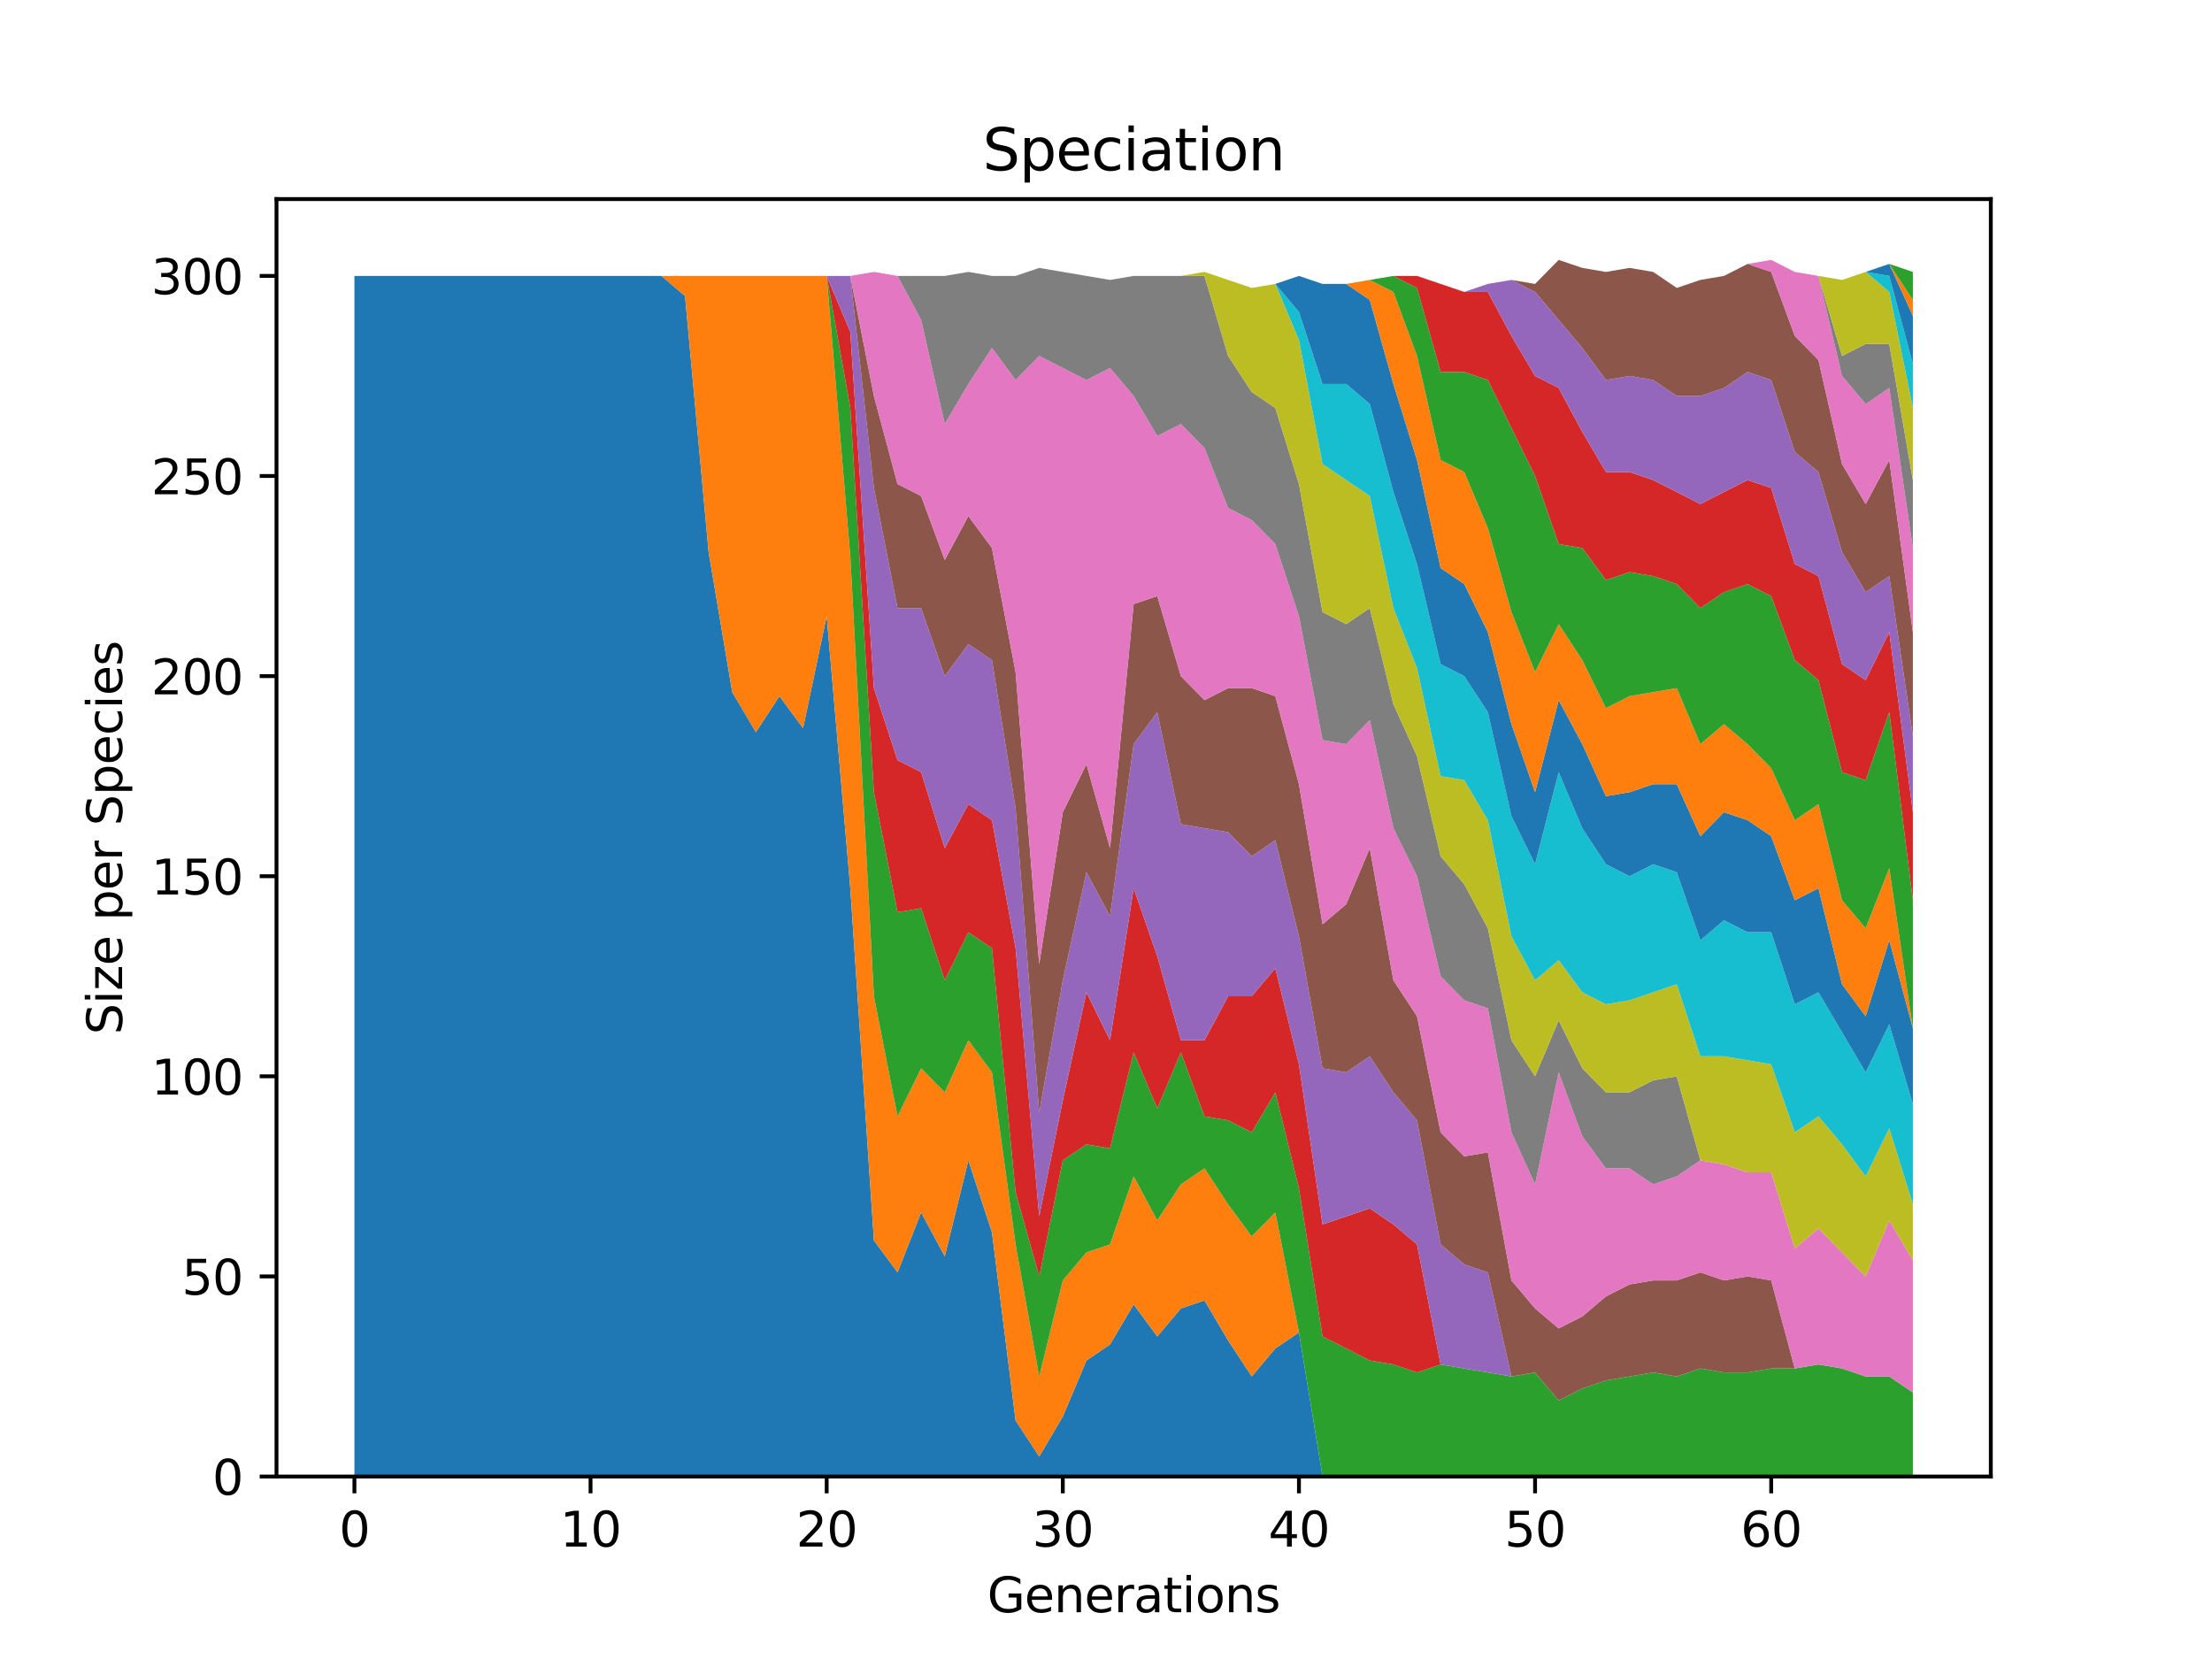 <?xml version="1.0" encoding="utf-8" standalone="no"?>
<!DOCTYPE svg PUBLIC "-//W3C//DTD SVG 1.1//EN"
  "http://www.w3.org/Graphics/SVG/1.1/DTD/svg11.dtd">
<svg xmlns:xlink="http://www.w3.org/1999/xlink" width="460.8pt" height="345.6pt" viewBox="0 0 460.8 345.6" xmlns="http://www.w3.org/2000/svg" version="1.1">
 <defs>
  <style type="text/css">*{stroke-linejoin: round; stroke-linecap: butt}</style>
 </defs>
 <g id="figure_1">
  <g id="patch_1">
   <path d="M 0 345.6 
L 460.8 345.6 
L 460.8 0 
L 0 0 
z
" style="fill: #ffffff"/>
  </g>
  <g id="axes_1">
   <g id="patch_2">
    <path d="M 57.6 307.584 
L 414.72 307.584 
L 414.72 41.472 
L 57.6 41.472 
z
" style="fill: #ffffff"/>
   </g>
   <g id="PolyCollection_1">
    <path d="M 73.833 57.479 
L 73.833 307.584 
L 78.752 307.584 
L 83.671 307.584 
L 88.59 307.584 
L 93.509 307.584 
L 98.428 307.584 
L 103.347 307.584 
L 108.266 307.584 
L 113.185 307.584 
L 118.104 307.584 
L 123.023 307.584 
L 127.942 307.584 
L 132.861 307.584 
L 137.78 307.584 
L 142.699 307.584 
L 147.618 307.584 
L 152.537 307.584 
L 157.456 307.584 
L 162.375 307.584 
L 167.294 307.584 
L 172.213 307.584 
L 177.132 307.584 
L 182.051 307.584 
L 186.97 307.584 
L 191.889 307.584 
L 196.808 307.584 
L 201.727 307.584 
L 206.646 307.584 
L 211.565 307.584 
L 216.484 307.584 
L 221.403 307.584 
L 226.322 307.584 
L 231.241 307.584 
L 236.16 307.584 
L 241.079 307.584 
L 245.998 307.584 
L 250.917 307.584 
L 255.836 307.584 
L 260.755 307.584 
L 265.674 307.584 
L 270.593 307.584 
L 275.512 307.584 
L 280.431 307.584 
L 285.35 307.584 
L 290.269 307.584 
L 295.188 307.584 
L 300.107 307.584 
L 305.026 307.584 
L 309.945 307.584 
L 314.864 307.584 
L 319.783 307.584 
L 324.702 307.584 
L 329.621 307.584 
L 334.54 307.584 
L 339.459 307.584 
L 344.378 307.584 
L 349.297 307.584 
L 354.216 307.584 
L 359.135 307.584 
L 364.054 307.584 
L 368.973 307.584 
L 373.892 307.584 
L 378.811 307.584 
L 383.73 307.584 
L 388.649 307.584 
L 393.568 307.584 
L 398.487 307.584 
L 398.487 307.584 
L 398.487 307.584 
L 393.568 307.584 
L 388.649 307.584 
L 383.73 307.584 
L 378.811 307.584 
L 373.892 307.584 
L 368.973 307.584 
L 364.054 307.584 
L 359.135 307.584 
L 354.216 307.584 
L 349.297 307.584 
L 344.378 307.584 
L 339.459 307.584 
L 334.54 307.584 
L 329.621 307.584 
L 324.702 307.584 
L 319.783 307.584 
L 314.864 307.584 
L 309.945 307.584 
L 305.026 307.584 
L 300.107 307.584 
L 295.188 307.584 
L 290.269 307.584 
L 285.35 307.584 
L 280.431 307.584 
L 275.512 307.584 
L 270.593 277.571 
L 265.674 280.906 
L 260.755 286.742 
L 255.836 279.239 
L 250.917 270.902 
L 245.998 272.569 
L 241.079 278.405 
L 236.16 271.736 
L 231.241 280.072 
L 226.322 283.407 
L 221.403 295.079 
L 216.484 303.416 
L 211.565 295.912 
L 206.646 256.729 
L 201.727 241.723 
L 196.808 261.731 
L 191.889 252.561 
L 186.97 265.066 
L 182.051 258.397 
L 177.132 185.032 
L 172.213 128.342 
L 167.294 151.685 
L 162.375 145.016 
L 157.456 152.519 
L 152.537 144.182 
L 147.618 115.003 
L 142.699 61.647 
L 137.78 57.479 
L 132.861 57.479 
L 127.942 57.479 
L 123.023 57.479 
L 118.104 57.479 
L 113.185 57.479 
L 108.266 57.479 
L 103.347 57.479 
L 98.428 57.479 
L 93.509 57.479 
L 88.59 57.479 
L 83.671 57.479 
L 78.752 57.479 
L 73.833 57.479 
z
" clip-path="url(#p67cab8714c)" style="fill: #1f77b4"/>
   </g>
   <g id="PolyCollection_2">
    <path d="M 73.833 57.479 
L 73.833 57.479 
L 78.752 57.479 
L 83.671 57.479 
L 88.59 57.479 
L 93.509 57.479 
L 98.428 57.479 
L 103.347 57.479 
L 108.266 57.479 
L 113.185 57.479 
L 118.104 57.479 
L 123.023 57.479 
L 127.942 57.479 
L 132.861 57.479 
L 137.78 57.479 
L 142.699 61.647 
L 147.618 115.003 
L 152.537 144.182 
L 157.456 152.519 
L 162.375 145.016 
L 167.294 151.685 
L 172.213 128.342 
L 177.132 185.032 
L 182.051 258.397 
L 186.97 265.066 
L 191.889 252.561 
L 196.808 261.731 
L 201.727 241.723 
L 206.646 256.729 
L 211.565 295.912 
L 216.484 303.416 
L 221.403 295.079 
L 226.322 283.407 
L 231.241 280.072 
L 236.16 271.736 
L 241.079 278.405 
L 245.998 272.569 
L 250.917 270.902 
L 255.836 279.239 
L 260.755 286.742 
L 265.674 280.906 
L 270.593 277.571 
L 275.512 307.584 
L 280.431 307.584 
L 285.35 307.584 
L 290.269 307.584 
L 295.188 307.584 
L 300.107 307.584 
L 305.026 307.584 
L 309.945 307.584 
L 314.864 307.584 
L 319.783 307.584 
L 324.702 307.584 
L 329.621 307.584 
L 334.54 307.584 
L 339.459 307.584 
L 344.378 307.584 
L 349.297 307.584 
L 354.216 307.584 
L 359.135 307.584 
L 364.054 307.584 
L 368.973 307.584 
L 373.892 307.584 
L 378.811 307.584 
L 383.73 307.584 
L 388.649 307.584 
L 393.568 307.584 
L 398.487 307.584 
L 398.487 307.584 
L 398.487 307.584 
L 393.568 307.584 
L 388.649 307.584 
L 383.73 307.584 
L 378.811 307.584 
L 373.892 307.584 
L 368.973 307.584 
L 364.054 307.584 
L 359.135 307.584 
L 354.216 307.584 
L 349.297 307.584 
L 344.378 307.584 
L 339.459 307.584 
L 334.54 307.584 
L 329.621 307.584 
L 324.702 307.584 
L 319.783 307.584 
L 314.864 307.584 
L 309.945 307.584 
L 305.026 307.584 
L 300.107 307.584 
L 295.188 307.584 
L 290.269 307.584 
L 285.35 307.584 
L 280.431 307.584 
L 275.512 307.584 
L 270.593 277.571 
L 265.674 252.561 
L 260.755 257.563 
L 255.836 250.893 
L 250.917 243.39 
L 245.998 246.725 
L 241.079 254.228 
L 236.16 245.058 
L 231.241 259.23 
L 226.322 260.898 
L 221.403 266.733 
L 216.484 286.742 
L 211.565 259.23 
L 206.646 223.382 
L 201.727 216.712 
L 196.808 227.55 
L 191.889 222.548 
L 186.97 232.552 
L 182.051 207.542 
L 177.132 115.837 
L 172.213 57.479 
L 167.294 57.479 
L 162.375 57.479 
L 157.456 57.479 
L 152.537 57.479 
L 147.618 57.479 
L 142.699 57.479 
L 137.78 57.479 
L 132.861 57.479 
L 127.942 57.479 
L 123.023 57.479 
L 118.104 57.479 
L 113.185 57.479 
L 108.266 57.479 
L 103.347 57.479 
L 98.428 57.479 
L 93.509 57.479 
L 88.59 57.479 
L 83.671 57.479 
L 78.752 57.479 
L 73.833 57.479 
z
" clip-path="url(#p67cab8714c)" style="fill: #ff7f0e"/>
   </g>
   <g id="PolyCollection_3">
    <path d="M 73.833 57.479 
L 73.833 57.479 
L 78.752 57.479 
L 83.671 57.479 
L 88.59 57.479 
L 93.509 57.479 
L 98.428 57.479 
L 103.347 57.479 
L 108.266 57.479 
L 113.185 57.479 
L 118.104 57.479 
L 123.023 57.479 
L 127.942 57.479 
L 132.861 57.479 
L 137.78 57.479 
L 142.699 57.479 
L 147.618 57.479 
L 152.537 57.479 
L 157.456 57.479 
L 162.375 57.479 
L 167.294 57.479 
L 172.213 57.479 
L 177.132 115.837 
L 182.051 207.542 
L 186.97 232.552 
L 191.889 222.548 
L 196.808 227.55 
L 201.727 216.712 
L 206.646 223.382 
L 211.565 259.23 
L 216.484 286.742 
L 221.403 266.733 
L 226.322 260.898 
L 231.241 259.23 
L 236.16 245.058 
L 241.079 254.228 
L 245.998 246.725 
L 250.917 243.39 
L 255.836 250.893 
L 260.755 257.563 
L 265.674 252.561 
L 270.593 277.571 
L 275.512 307.584 
L 280.431 307.584 
L 285.35 307.584 
L 290.269 307.584 
L 295.188 307.584 
L 300.107 307.584 
L 305.026 307.584 
L 309.945 307.584 
L 314.864 307.584 
L 319.783 307.584 
L 324.702 307.584 
L 329.621 307.584 
L 334.54 307.584 
L 339.459 307.584 
L 344.378 307.584 
L 349.297 307.584 
L 354.216 307.584 
L 359.135 307.584 
L 364.054 307.584 
L 368.973 307.584 
L 373.892 307.584 
L 378.811 307.584 
L 383.73 307.584 
L 388.649 307.584 
L 393.568 307.584 
L 398.487 307.584 
L 398.487 290.077 
L 398.487 290.077 
L 393.568 286.742 
L 388.649 286.742 
L 383.73 285.075 
L 378.811 284.241 
L 373.892 285.075 
L 368.973 285.075 
L 364.054 285.908 
L 359.135 285.908 
L 354.216 285.075 
L 349.297 286.742 
L 344.378 285.908 
L 339.459 286.742 
L 334.54 287.576 
L 329.621 289.243 
L 324.702 291.744 
L 319.783 285.908 
L 314.864 286.742 
L 309.945 285.908 
L 305.026 285.075 
L 300.107 284.241 
L 295.188 285.908 
L 290.269 284.241 
L 285.35 283.407 
L 280.431 280.906 
L 275.512 278.405 
L 270.593 247.559 
L 265.674 227.55 
L 260.755 235.887 
L 255.836 233.386 
L 250.917 232.552 
L 245.998 219.213 
L 241.079 230.885 
L 236.16 219.213 
L 231.241 239.222 
L 226.322 238.388 
L 221.403 241.723 
L 216.484 265.9 
L 211.565 248.392 
L 206.646 197.538 
L 201.727 194.203 
L 196.808 204.207 
L 191.889 189.201 
L 186.97 190.035 
L 182.051 165.024 
L 177.132 84.99 
L 172.213 57.479 
L 167.294 57.479 
L 162.375 57.479 
L 157.456 57.479 
L 152.537 57.479 
L 147.618 57.479 
L 142.699 57.479 
L 137.78 57.479 
L 132.861 57.479 
L 127.942 57.479 
L 123.023 57.479 
L 118.104 57.479 
L 113.185 57.479 
L 108.266 57.479 
L 103.347 57.479 
L 98.428 57.479 
L 93.509 57.479 
L 88.59 57.479 
L 83.671 57.479 
L 78.752 57.479 
L 73.833 57.479 
z
" clip-path="url(#p67cab8714c)" style="fill: #2ca02c"/>
   </g>
   <g id="PolyCollection_4">
    <path d="M 73.833 57.479 
L 73.833 57.479 
L 78.752 57.479 
L 83.671 57.479 
L 88.59 57.479 
L 93.509 57.479 
L 98.428 57.479 
L 103.347 57.479 
L 108.266 57.479 
L 113.185 57.479 
L 118.104 57.479 
L 123.023 57.479 
L 127.942 57.479 
L 132.861 57.479 
L 137.78 57.479 
L 142.699 57.479 
L 147.618 57.479 
L 152.537 57.479 
L 157.456 57.479 
L 162.375 57.479 
L 167.294 57.479 
L 172.213 57.479 
L 177.132 84.99 
L 182.051 165.024 
L 186.97 190.035 
L 191.889 189.201 
L 196.808 204.207 
L 201.727 194.203 
L 206.646 197.538 
L 211.565 248.392 
L 216.484 265.9 
L 221.403 241.723 
L 226.322 238.388 
L 231.241 239.222 
L 236.16 219.213 
L 241.079 230.885 
L 245.998 219.213 
L 250.917 232.552 
L 255.836 233.386 
L 260.755 235.887 
L 265.674 227.55 
L 270.593 247.559 
L 275.512 278.405 
L 280.431 280.906 
L 285.35 283.407 
L 290.269 284.241 
L 295.188 285.908 
L 300.107 284.241 
L 305.026 285.075 
L 309.945 285.908 
L 314.864 286.742 
L 319.783 285.908 
L 324.702 291.744 
L 329.621 289.243 
L 334.54 287.576 
L 339.459 286.742 
L 344.378 285.908 
L 349.297 286.742 
L 354.216 285.075 
L 359.135 285.908 
L 364.054 285.908 
L 368.973 285.075 
L 373.892 285.075 
L 378.811 284.241 
L 383.73 285.075 
L 388.649 286.742 
L 393.568 286.742 
L 398.487 290.077 
L 398.487 290.077 
L 398.487 290.077 
L 393.568 286.742 
L 388.649 286.742 
L 383.73 285.075 
L 378.811 284.241 
L 373.892 285.075 
L 368.973 285.075 
L 364.054 285.908 
L 359.135 285.908 
L 354.216 285.075 
L 349.297 286.742 
L 344.378 285.908 
L 339.459 286.742 
L 334.54 287.576 
L 329.621 289.243 
L 324.702 291.744 
L 319.783 285.908 
L 314.864 286.742 
L 309.945 285.908 
L 305.026 285.075 
L 300.107 284.241 
L 295.188 259.23 
L 290.269 255.062 
L 285.35 251.727 
L 280.431 253.395 
L 275.512 255.062 
L 270.593 221.715 
L 265.674 201.706 
L 260.755 207.542 
L 255.836 207.542 
L 250.917 216.712 
L 245.998 216.712 
L 241.079 199.205 
L 236.16 185.032 
L 231.241 216.712 
L 226.322 206.708 
L 221.403 229.218 
L 216.484 253.395 
L 211.565 197.538 
L 206.646 170.86 
L 201.727 167.525 
L 196.808 176.696 
L 191.889 160.856 
L 186.97 158.355 
L 182.051 143.348 
L 177.132 69.15 
L 172.213 57.479 
L 167.294 57.479 
L 162.375 57.479 
L 157.456 57.479 
L 152.537 57.479 
L 147.618 57.479 
L 142.699 57.479 
L 137.78 57.479 
L 132.861 57.479 
L 127.942 57.479 
L 123.023 57.479 
L 118.104 57.479 
L 113.185 57.479 
L 108.266 57.479 
L 103.347 57.479 
L 98.428 57.479 
L 93.509 57.479 
L 88.59 57.479 
L 83.671 57.479 
L 78.752 57.479 
L 73.833 57.479 
z
" clip-path="url(#p67cab8714c)" style="fill: #d62728"/>
   </g>
   <g id="PolyCollection_5">
    <path d="M 73.833 57.479 
L 73.833 57.479 
L 78.752 57.479 
L 83.671 57.479 
L 88.59 57.479 
L 93.509 57.479 
L 98.428 57.479 
L 103.347 57.479 
L 108.266 57.479 
L 113.185 57.479 
L 118.104 57.479 
L 123.023 57.479 
L 127.942 57.479 
L 132.861 57.479 
L 137.78 57.479 
L 142.699 57.479 
L 147.618 57.479 
L 152.537 57.479 
L 157.456 57.479 
L 162.375 57.479 
L 167.294 57.479 
L 172.213 57.479 
L 177.132 69.15 
L 182.051 143.348 
L 186.97 158.355 
L 191.889 160.856 
L 196.808 176.696 
L 201.727 167.525 
L 206.646 170.86 
L 211.565 197.538 
L 216.484 253.395 
L 221.403 229.218 
L 226.322 206.708 
L 231.241 216.712 
L 236.16 185.032 
L 241.079 199.205 
L 245.998 216.712 
L 250.917 216.712 
L 255.836 207.542 
L 260.755 207.542 
L 265.674 201.706 
L 270.593 221.715 
L 275.512 255.062 
L 280.431 253.395 
L 285.35 251.727 
L 290.269 255.062 
L 295.188 259.23 
L 300.107 284.241 
L 305.026 285.075 
L 309.945 285.908 
L 314.864 286.742 
L 319.783 285.908 
L 324.702 291.744 
L 329.621 289.243 
L 334.54 287.576 
L 339.459 286.742 
L 344.378 285.908 
L 349.297 286.742 
L 354.216 285.075 
L 359.135 285.908 
L 364.054 285.908 
L 368.973 285.075 
L 373.892 285.075 
L 378.811 284.241 
L 383.73 285.075 
L 388.649 286.742 
L 393.568 286.742 
L 398.487 290.077 
L 398.487 290.077 
L 398.487 290.077 
L 393.568 286.742 
L 388.649 286.742 
L 383.73 285.075 
L 378.811 284.241 
L 373.892 285.075 
L 368.973 285.075 
L 364.054 285.908 
L 359.135 285.908 
L 354.216 285.075 
L 349.297 286.742 
L 344.378 285.908 
L 339.459 286.742 
L 334.54 287.576 
L 329.621 289.243 
L 324.702 291.744 
L 319.783 285.908 
L 314.864 286.742 
L 309.945 265.066 
L 305.026 263.399 
L 300.107 259.23 
L 295.188 233.386 
L 290.269 227.55 
L 285.35 220.047 
L 280.431 223.382 
L 275.512 222.548 
L 270.593 195.037 
L 265.674 175.028 
L 260.755 178.363 
L 255.836 173.361 
L 250.917 172.527 
L 245.998 171.693 
L 241.079 148.35 
L 236.16 155.02 
L 231.241 190.868 
L 226.322 181.698 
L 221.403 204.207 
L 216.484 231.719 
L 211.565 168.359 
L 206.646 137.512 
L 201.727 134.178 
L 196.808 140.847 
L 191.889 126.675 
L 186.97 126.675 
L 182.051 101.664 
L 177.132 57.479 
L 172.213 57.479 
L 167.294 57.479 
L 162.375 57.479 
L 157.456 57.479 
L 152.537 57.479 
L 147.618 57.479 
L 142.699 57.479 
L 137.78 57.479 
L 132.861 57.479 
L 127.942 57.479 
L 123.023 57.479 
L 118.104 57.479 
L 113.185 57.479 
L 108.266 57.479 
L 103.347 57.479 
L 98.428 57.479 
L 93.509 57.479 
L 88.59 57.479 
L 83.671 57.479 
L 78.752 57.479 
L 73.833 57.479 
z
" clip-path="url(#p67cab8714c)" style="fill: #9467bd"/>
   </g>
   <g id="PolyCollection_6">
    <path d="M 73.833 57.479 
L 73.833 57.479 
L 78.752 57.479 
L 83.671 57.479 
L 88.59 57.479 
L 93.509 57.479 
L 98.428 57.479 
L 103.347 57.479 
L 108.266 57.479 
L 113.185 57.479 
L 118.104 57.479 
L 123.023 57.479 
L 127.942 57.479 
L 132.861 57.479 
L 137.78 57.479 
L 142.699 57.479 
L 147.618 57.479 
L 152.537 57.479 
L 157.456 57.479 
L 162.375 57.479 
L 167.294 57.479 
L 172.213 57.479 
L 177.132 57.479 
L 182.051 101.664 
L 186.97 126.675 
L 191.889 126.675 
L 196.808 140.847 
L 201.727 134.178 
L 206.646 137.512 
L 211.565 168.359 
L 216.484 231.719 
L 221.403 204.207 
L 226.322 181.698 
L 231.241 190.868 
L 236.16 155.02 
L 241.079 148.35 
L 245.998 171.693 
L 250.917 172.527 
L 255.836 173.361 
L 260.755 178.363 
L 265.674 175.028 
L 270.593 195.037 
L 275.512 222.548 
L 280.431 223.382 
L 285.35 220.047 
L 290.269 227.55 
L 295.188 233.386 
L 300.107 259.23 
L 305.026 263.399 
L 309.945 265.066 
L 314.864 286.742 
L 319.783 285.908 
L 324.702 291.744 
L 329.621 289.243 
L 334.54 287.576 
L 339.459 286.742 
L 344.378 285.908 
L 349.297 286.742 
L 354.216 285.075 
L 359.135 285.908 
L 364.054 285.908 
L 368.973 285.075 
L 373.892 285.075 
L 378.811 284.241 
L 383.73 285.075 
L 388.649 286.742 
L 393.568 286.742 
L 398.487 290.077 
L 398.487 290.077 
L 398.487 290.077 
L 393.568 286.742 
L 388.649 286.742 
L 383.73 285.075 
L 378.811 284.241 
L 373.892 285.075 
L 368.973 266.733 
L 364.054 265.9 
L 359.135 266.733 
L 354.216 265.066 
L 349.297 266.733 
L 344.378 266.733 
L 339.459 267.567 
L 334.54 270.068 
L 329.621 274.237 
L 324.702 276.738 
L 319.783 272.569 
L 314.864 266.733 
L 309.945 240.056 
L 305.026 240.889 
L 300.107 235.887 
L 295.188 211.71 
L 290.269 204.207 
L 285.35 176.696 
L 280.431 188.367 
L 275.512 192.536 
L 270.593 163.357 
L 265.674 145.016 
L 260.755 143.348 
L 255.836 143.348 
L 250.917 145.849 
L 245.998 140.847 
L 241.079 124.173 
L 236.16 125.841 
L 231.241 176.696 
L 226.322 159.188 
L 221.403 169.192 
L 216.484 200.872 
L 211.565 140.013 
L 206.646 114.169 
L 201.727 107.5 
L 196.808 116.67 
L 191.889 103.331 
L 186.97 100.83 
L 182.051 82.489 
L 177.132 57.479 
L 172.213 57.479 
L 167.294 57.479 
L 162.375 57.479 
L 157.456 57.479 
L 152.537 57.479 
L 147.618 57.479 
L 142.699 57.479 
L 137.78 57.479 
L 132.861 57.479 
L 127.942 57.479 
L 123.023 57.479 
L 118.104 57.479 
L 113.185 57.479 
L 108.266 57.479 
L 103.347 57.479 
L 98.428 57.479 
L 93.509 57.479 
L 88.59 57.479 
L 83.671 57.479 
L 78.752 57.479 
L 73.833 57.479 
z
" clip-path="url(#p67cab8714c)" style="fill: #8c564b"/>
   </g>
   <g id="PolyCollection_7">
    <path d="M 73.833 57.479 
L 73.833 57.479 
L 78.752 57.479 
L 83.671 57.479 
L 88.59 57.479 
L 93.509 57.479 
L 98.428 57.479 
L 103.347 57.479 
L 108.266 57.479 
L 113.185 57.479 
L 118.104 57.479 
L 123.023 57.479 
L 127.942 57.479 
L 132.861 57.479 
L 137.78 57.479 
L 142.699 57.479 
L 147.618 57.479 
L 152.537 57.479 
L 157.456 57.479 
L 162.375 57.479 
L 167.294 57.479 
L 172.213 57.479 
L 177.132 57.479 
L 182.051 82.489 
L 186.97 100.83 
L 191.889 103.331 
L 196.808 116.67 
L 201.727 107.5 
L 206.646 114.169 
L 211.565 140.013 
L 216.484 200.872 
L 221.403 169.192 
L 226.322 159.188 
L 231.241 176.696 
L 236.16 125.841 
L 241.079 124.173 
L 245.998 140.847 
L 250.917 145.849 
L 255.836 143.348 
L 260.755 143.348 
L 265.674 145.016 
L 270.593 163.357 
L 275.512 192.536 
L 280.431 188.367 
L 285.35 176.696 
L 290.269 204.207 
L 295.188 211.71 
L 300.107 235.887 
L 305.026 240.889 
L 309.945 240.056 
L 314.864 266.733 
L 319.783 272.569 
L 324.702 276.738 
L 329.621 274.237 
L 334.54 270.068 
L 339.459 267.567 
L 344.378 266.733 
L 349.297 266.733 
L 354.216 265.066 
L 359.135 266.733 
L 364.054 265.9 
L 368.973 266.733 
L 373.892 285.075 
L 378.811 284.241 
L 383.73 285.075 
L 388.649 286.742 
L 393.568 286.742 
L 398.487 290.077 
L 398.487 262.565 
L 398.487 262.565 
L 393.568 254.228 
L 388.649 265.9 
L 383.73 260.898 
L 378.811 255.896 
L 373.892 260.064 
L 368.973 244.224 
L 364.054 244.224 
L 359.135 242.557 
L 354.216 241.723 
L 349.297 245.058 
L 344.378 246.725 
L 339.459 243.39 
L 334.54 243.39 
L 329.621 236.721 
L 324.702 223.382 
L 319.783 246.725 
L 314.864 235.887 
L 309.945 210.043 
L 305.026 208.376 
L 300.107 203.373 
L 295.188 182.531 
L 290.269 172.527 
L 285.35 150.018 
L 280.431 155.02 
L 275.512 154.186 
L 270.593 128.342 
L 265.674 113.336 
L 260.755 108.333 
L 255.836 105.832 
L 250.917 93.327 
L 245.998 88.325 
L 241.079 90.826 
L 236.16 82.489 
L 231.241 76.653 
L 226.322 79.155 
L 221.403 76.653 
L 216.484 74.152 
L 211.565 79.155 
L 206.646 72.485 
L 201.727 79.988 
L 196.808 88.325 
L 191.889 66.649 
L 186.97 57.479 
L 182.051 56.645 
L 177.132 57.479 
L 172.213 57.479 
L 167.294 57.479 
L 162.375 57.479 
L 157.456 57.479 
L 152.537 57.479 
L 147.618 57.479 
L 142.699 57.479 
L 137.78 57.479 
L 132.861 57.479 
L 127.942 57.479 
L 123.023 57.479 
L 118.104 57.479 
L 113.185 57.479 
L 108.266 57.479 
L 103.347 57.479 
L 98.428 57.479 
L 93.509 57.479 
L 88.59 57.479 
L 83.671 57.479 
L 78.752 57.479 
L 73.833 57.479 
z
" clip-path="url(#p67cab8714c)" style="fill: #e377c2"/>
   </g>
   <g id="PolyCollection_8">
    <path d="M 73.833 57.479 
L 73.833 57.479 
L 78.752 57.479 
L 83.671 57.479 
L 88.59 57.479 
L 93.509 57.479 
L 98.428 57.479 
L 103.347 57.479 
L 108.266 57.479 
L 113.185 57.479 
L 118.104 57.479 
L 123.023 57.479 
L 127.942 57.479 
L 132.861 57.479 
L 137.78 57.479 
L 142.699 57.479 
L 147.618 57.479 
L 152.537 57.479 
L 157.456 57.479 
L 162.375 57.479 
L 167.294 57.479 
L 172.213 57.479 
L 177.132 57.479 
L 182.051 56.645 
L 186.97 57.479 
L 191.889 66.649 
L 196.808 88.325 
L 201.727 79.988 
L 206.646 72.485 
L 211.565 79.155 
L 216.484 74.152 
L 221.403 76.653 
L 226.322 79.155 
L 231.241 76.653 
L 236.16 82.489 
L 241.079 90.826 
L 245.998 88.325 
L 250.917 93.327 
L 255.836 105.832 
L 260.755 108.333 
L 265.674 113.336 
L 270.593 128.342 
L 275.512 154.186 
L 280.431 155.02 
L 285.35 150.018 
L 290.269 172.527 
L 295.188 182.531 
L 300.107 203.373 
L 305.026 208.376 
L 309.945 210.043 
L 314.864 235.887 
L 319.783 246.725 
L 324.702 223.382 
L 329.621 236.721 
L 334.54 243.39 
L 339.459 243.39 
L 344.378 246.725 
L 349.297 245.058 
L 354.216 241.723 
L 359.135 242.557 
L 364.054 244.224 
L 368.973 244.224 
L 373.892 260.064 
L 378.811 255.896 
L 383.73 260.898 
L 388.649 265.9 
L 393.568 254.228 
L 398.487 262.565 
L 398.487 262.565 
L 398.487 262.565 
L 393.568 254.228 
L 388.649 265.9 
L 383.73 260.898 
L 378.811 255.896 
L 373.892 260.064 
L 368.973 244.224 
L 364.054 244.224 
L 359.135 242.557 
L 354.216 241.723 
L 349.297 224.216 
L 344.378 225.049 
L 339.459 227.55 
L 334.54 227.55 
L 329.621 222.548 
L 324.702 212.544 
L 319.783 224.216 
L 314.864 216.712 
L 309.945 193.369 
L 305.026 184.199 
L 300.107 178.363 
L 295.188 157.521 
L 290.269 146.683 
L 285.35 126.675 
L 280.431 130.009 
L 275.512 127.508 
L 270.593 100.83 
L 265.674 84.99 
L 260.755 81.656 
L 255.836 74.152 
L 250.917 57.479 
L 245.998 57.479 
L 241.079 57.479 
L 236.16 57.479 
L 231.241 58.312 
L 226.322 57.479 
L 221.403 56.645 
L 216.484 55.811 
L 211.565 57.479 
L 206.646 57.479 
L 201.727 56.645 
L 196.808 57.479 
L 191.889 57.479 
L 186.97 57.479 
L 182.051 56.645 
L 177.132 57.479 
L 172.213 57.479 
L 167.294 57.479 
L 162.375 57.479 
L 157.456 57.479 
L 152.537 57.479 
L 147.618 57.479 
L 142.699 57.479 
L 137.78 57.479 
L 132.861 57.479 
L 127.942 57.479 
L 123.023 57.479 
L 118.104 57.479 
L 113.185 57.479 
L 108.266 57.479 
L 103.347 57.479 
L 98.428 57.479 
L 93.509 57.479 
L 88.59 57.479 
L 83.671 57.479 
L 78.752 57.479 
L 73.833 57.479 
z
" clip-path="url(#p67cab8714c)" style="fill: #7f7f7f"/>
   </g>
   <g id="PolyCollection_9">
    <path d="M 73.833 57.479 
L 73.833 57.479 
L 78.752 57.479 
L 83.671 57.479 
L 88.59 57.479 
L 93.509 57.479 
L 98.428 57.479 
L 103.347 57.479 
L 108.266 57.479 
L 113.185 57.479 
L 118.104 57.479 
L 123.023 57.479 
L 127.942 57.479 
L 132.861 57.479 
L 137.78 57.479 
L 142.699 57.479 
L 147.618 57.479 
L 152.537 57.479 
L 157.456 57.479 
L 162.375 57.479 
L 167.294 57.479 
L 172.213 57.479 
L 177.132 57.479 
L 182.051 56.645 
L 186.97 57.479 
L 191.889 57.479 
L 196.808 57.479 
L 201.727 56.645 
L 206.646 57.479 
L 211.565 57.479 
L 216.484 55.811 
L 221.403 56.645 
L 226.322 57.479 
L 231.241 58.312 
L 236.16 57.479 
L 241.079 57.479 
L 245.998 57.479 
L 250.917 57.479 
L 255.836 74.152 
L 260.755 81.656 
L 265.674 84.99 
L 270.593 100.83 
L 275.512 127.508 
L 280.431 130.009 
L 285.35 126.675 
L 290.269 146.683 
L 295.188 157.521 
L 300.107 178.363 
L 305.026 184.199 
L 309.945 193.369 
L 314.864 216.712 
L 319.783 224.216 
L 324.702 212.544 
L 329.621 222.548 
L 334.54 227.55 
L 339.459 227.55 
L 344.378 225.049 
L 349.297 224.216 
L 354.216 241.723 
L 359.135 242.557 
L 364.054 244.224 
L 368.973 244.224 
L 373.892 260.064 
L 378.811 255.896 
L 383.73 260.898 
L 388.649 265.9 
L 393.568 254.228 
L 398.487 262.565 
L 398.487 250.893 
L 398.487 250.893 
L 393.568 235.053 
L 388.649 245.058 
L 383.73 238.388 
L 378.811 232.552 
L 373.892 235.887 
L 368.973 221.715 
L 364.054 220.881 
L 359.135 220.047 
L 354.216 220.047 
L 349.297 205.041 
L 344.378 206.708 
L 339.459 208.376 
L 334.54 209.209 
L 329.621 206.708 
L 324.702 200.039 
L 319.783 204.207 
L 314.864 195.037 
L 309.945 170.86 
L 305.026 162.523 
L 300.107 161.689 
L 295.188 139.18 
L 290.269 126.675 
L 285.35 103.331 
L 280.431 99.997 
L 275.512 96.662 
L 270.593 70.818 
L 265.674 59.146 
L 260.755 59.98 
L 255.836 58.312 
L 250.917 56.645 
L 245.998 57.479 
L 241.079 57.479 
L 236.16 57.479 
L 231.241 58.312 
L 226.322 57.479 
L 221.403 56.645 
L 216.484 55.811 
L 211.565 57.479 
L 206.646 57.479 
L 201.727 56.645 
L 196.808 57.479 
L 191.889 57.479 
L 186.97 57.479 
L 182.051 56.645 
L 177.132 57.479 
L 172.213 57.479 
L 167.294 57.479 
L 162.375 57.479 
L 157.456 57.479 
L 152.537 57.479 
L 147.618 57.479 
L 142.699 57.479 
L 137.78 57.479 
L 132.861 57.479 
L 127.942 57.479 
L 123.023 57.479 
L 118.104 57.479 
L 113.185 57.479 
L 108.266 57.479 
L 103.347 57.479 
L 98.428 57.479 
L 93.509 57.479 
L 88.59 57.479 
L 83.671 57.479 
L 78.752 57.479 
L 73.833 57.479 
z
" clip-path="url(#p67cab8714c)" style="fill: #bcbd22"/>
   </g>
   <g id="PolyCollection_10">
    <path d="M 73.833 57.479 
L 73.833 57.479 
L 78.752 57.479 
L 83.671 57.479 
L 88.59 57.479 
L 93.509 57.479 
L 98.428 57.479 
L 103.347 57.479 
L 108.266 57.479 
L 113.185 57.479 
L 118.104 57.479 
L 123.023 57.479 
L 127.942 57.479 
L 132.861 57.479 
L 137.78 57.479 
L 142.699 57.479 
L 147.618 57.479 
L 152.537 57.479 
L 157.456 57.479 
L 162.375 57.479 
L 167.294 57.479 
L 172.213 57.479 
L 177.132 57.479 
L 182.051 56.645 
L 186.97 57.479 
L 191.889 57.479 
L 196.808 57.479 
L 201.727 56.645 
L 206.646 57.479 
L 211.565 57.479 
L 216.484 55.811 
L 221.403 56.645 
L 226.322 57.479 
L 231.241 58.312 
L 236.16 57.479 
L 241.079 57.479 
L 245.998 57.479 
L 250.917 56.645 
L 255.836 58.312 
L 260.755 59.98 
L 265.674 59.146 
L 270.593 70.818 
L 275.512 96.662 
L 280.431 99.997 
L 285.35 103.331 
L 290.269 126.675 
L 295.188 139.18 
L 300.107 161.689 
L 305.026 162.523 
L 309.945 170.86 
L 314.864 195.037 
L 319.783 204.207 
L 324.702 200.039 
L 329.621 206.708 
L 334.54 209.209 
L 339.459 208.376 
L 344.378 206.708 
L 349.297 205.041 
L 354.216 220.047 
L 359.135 220.047 
L 364.054 220.881 
L 368.973 221.715 
L 373.892 235.887 
L 378.811 232.552 
L 383.73 238.388 
L 388.649 245.058 
L 393.568 235.053 
L 398.487 250.893 
L 398.487 230.051 
L 398.487 230.051 
L 393.568 213.378 
L 388.649 223.382 
L 383.73 215.045 
L 378.811 206.708 
L 373.892 209.209 
L 368.973 194.203 
L 364.054 194.203 
L 359.135 191.702 
L 354.216 195.87 
L 349.297 181.698 
L 344.378 180.03 
L 339.459 182.531 
L 334.54 180.03 
L 329.621 172.527 
L 324.702 160.856 
L 319.783 180.03 
L 314.864 170.026 
L 309.945 148.35 
L 305.026 140.847 
L 300.107 138.346 
L 295.188 117.504 
L 290.269 102.498 
L 285.35 84.157 
L 280.431 79.988 
L 275.512 79.988 
L 270.593 64.982 
L 265.674 59.146 
L 260.755 59.98 
L 255.836 58.312 
L 250.917 56.645 
L 245.998 57.479 
L 241.079 57.479 
L 236.16 57.479 
L 231.241 58.312 
L 226.322 57.479 
L 221.403 56.645 
L 216.484 55.811 
L 211.565 57.479 
L 206.646 57.479 
L 201.727 56.645 
L 196.808 57.479 
L 191.889 57.479 
L 186.97 57.479 
L 182.051 56.645 
L 177.132 57.479 
L 172.213 57.479 
L 167.294 57.479 
L 162.375 57.479 
L 157.456 57.479 
L 152.537 57.479 
L 147.618 57.479 
L 142.699 57.479 
L 137.78 57.479 
L 132.861 57.479 
L 127.942 57.479 
L 123.023 57.479 
L 118.104 57.479 
L 113.185 57.479 
L 108.266 57.479 
L 103.347 57.479 
L 98.428 57.479 
L 93.509 57.479 
L 88.59 57.479 
L 83.671 57.479 
L 78.752 57.479 
L 73.833 57.479 
z
" clip-path="url(#p67cab8714c)" style="fill: #17becf"/>
   </g>
   <g id="PolyCollection_11">
    <path d="M 73.833 57.479 
L 73.833 57.479 
L 78.752 57.479 
L 83.671 57.479 
L 88.59 57.479 
L 93.509 57.479 
L 98.428 57.479 
L 103.347 57.479 
L 108.266 57.479 
L 113.185 57.479 
L 118.104 57.479 
L 123.023 57.479 
L 127.942 57.479 
L 132.861 57.479 
L 137.78 57.479 
L 142.699 57.479 
L 147.618 57.479 
L 152.537 57.479 
L 157.456 57.479 
L 162.375 57.479 
L 167.294 57.479 
L 172.213 57.479 
L 177.132 57.479 
L 182.051 56.645 
L 186.97 57.479 
L 191.889 57.479 
L 196.808 57.479 
L 201.727 56.645 
L 206.646 57.479 
L 211.565 57.479 
L 216.484 55.811 
L 221.403 56.645 
L 226.322 57.479 
L 231.241 58.312 
L 236.16 57.479 
L 241.079 57.479 
L 245.998 57.479 
L 250.917 56.645 
L 255.836 58.312 
L 260.755 59.98 
L 265.674 59.146 
L 270.593 64.982 
L 275.512 79.988 
L 280.431 79.988 
L 285.35 84.157 
L 290.269 102.498 
L 295.188 117.504 
L 300.107 138.346 
L 305.026 140.847 
L 309.945 148.35 
L 314.864 170.026 
L 319.783 180.03 
L 324.702 160.856 
L 329.621 172.527 
L 334.54 180.03 
L 339.459 182.531 
L 344.378 180.03 
L 349.297 181.698 
L 354.216 195.87 
L 359.135 191.702 
L 364.054 194.203 
L 368.973 194.203 
L 373.892 209.209 
L 378.811 206.708 
L 383.73 215.045 
L 388.649 223.382 
L 393.568 213.378 
L 398.487 230.051 
L 398.487 214.211 
L 398.487 214.211 
L 393.568 195.87 
L 388.649 211.71 
L 383.73 205.041 
L 378.811 185.032 
L 373.892 187.533 
L 368.973 174.195 
L 364.054 170.86 
L 359.135 169.192 
L 354.216 174.195 
L 349.297 163.357 
L 344.378 163.357 
L 339.459 165.024 
L 334.54 165.858 
L 329.621 155.02 
L 324.702 145.849 
L 319.783 165.024 
L 314.864 150.851 
L 309.945 131.677 
L 305.026 121.672 
L 300.107 118.338 
L 295.188 95.828 
L 290.269 79.988 
L 285.35 62.481 
L 280.431 59.146 
L 275.512 59.146 
L 270.593 57.479 
L 265.674 59.146 
L 260.755 59.98 
L 255.836 58.312 
L 250.917 56.645 
L 245.998 57.479 
L 241.079 57.479 
L 236.16 57.479 
L 231.241 58.312 
L 226.322 57.479 
L 221.403 56.645 
L 216.484 55.811 
L 211.565 57.479 
L 206.646 57.479 
L 201.727 56.645 
L 196.808 57.479 
L 191.889 57.479 
L 186.97 57.479 
L 182.051 56.645 
L 177.132 57.479 
L 172.213 57.479 
L 167.294 57.479 
L 162.375 57.479 
L 157.456 57.479 
L 152.537 57.479 
L 147.618 57.479 
L 142.699 57.479 
L 137.78 57.479 
L 132.861 57.479 
L 127.942 57.479 
L 123.023 57.479 
L 118.104 57.479 
L 113.185 57.479 
L 108.266 57.479 
L 103.347 57.479 
L 98.428 57.479 
L 93.509 57.479 
L 88.59 57.479 
L 83.671 57.479 
L 78.752 57.479 
L 73.833 57.479 
z
" clip-path="url(#p67cab8714c)" style="fill: #1f77b4"/>
   </g>
   <g id="PolyCollection_12">
    <path d="M 73.833 57.479 
L 73.833 57.479 
L 78.752 57.479 
L 83.671 57.479 
L 88.59 57.479 
L 93.509 57.479 
L 98.428 57.479 
L 103.347 57.479 
L 108.266 57.479 
L 113.185 57.479 
L 118.104 57.479 
L 123.023 57.479 
L 127.942 57.479 
L 132.861 57.479 
L 137.78 57.479 
L 142.699 57.479 
L 147.618 57.479 
L 152.537 57.479 
L 157.456 57.479 
L 162.375 57.479 
L 167.294 57.479 
L 172.213 57.479 
L 177.132 57.479 
L 182.051 56.645 
L 186.97 57.479 
L 191.889 57.479 
L 196.808 57.479 
L 201.727 56.645 
L 206.646 57.479 
L 211.565 57.479 
L 216.484 55.811 
L 221.403 56.645 
L 226.322 57.479 
L 231.241 58.312 
L 236.16 57.479 
L 241.079 57.479 
L 245.998 57.479 
L 250.917 56.645 
L 255.836 58.312 
L 260.755 59.98 
L 265.674 59.146 
L 270.593 57.479 
L 275.512 59.146 
L 280.431 59.146 
L 285.35 62.481 
L 290.269 79.988 
L 295.188 95.828 
L 300.107 118.338 
L 305.026 121.672 
L 309.945 131.677 
L 314.864 150.851 
L 319.783 165.024 
L 324.702 145.849 
L 329.621 155.02 
L 334.54 165.858 
L 339.459 165.024 
L 344.378 163.357 
L 349.297 163.357 
L 354.216 174.195 
L 359.135 169.192 
L 364.054 170.86 
L 368.973 174.195 
L 373.892 187.533 
L 378.811 185.032 
L 383.73 205.041 
L 388.649 211.71 
L 393.568 195.87 
L 398.487 214.211 
L 398.487 214.211 
L 398.487 214.211 
L 393.568 180.864 
L 388.649 193.369 
L 383.73 187.533 
L 378.811 167.525 
L 373.892 170.86 
L 368.973 160.022 
L 364.054 155.02 
L 359.135 150.851 
L 354.216 155.02 
L 349.297 143.348 
L 344.378 144.182 
L 339.459 145.016 
L 334.54 147.517 
L 329.621 137.512 
L 324.702 130.009 
L 319.783 140.013 
L 314.864 127.508 
L 309.945 110.001 
L 305.026 98.329 
L 300.107 95.828 
L 295.188 74.152 
L 290.269 60.813 
L 285.35 58.312 
L 280.431 59.146 
L 275.512 59.146 
L 270.593 57.479 
L 265.674 59.146 
L 260.755 59.98 
L 255.836 58.312 
L 250.917 56.645 
L 245.998 57.479 
L 241.079 57.479 
L 236.16 57.479 
L 231.241 58.312 
L 226.322 57.479 
L 221.403 56.645 
L 216.484 55.811 
L 211.565 57.479 
L 206.646 57.479 
L 201.727 56.645 
L 196.808 57.479 
L 191.889 57.479 
L 186.97 57.479 
L 182.051 56.645 
L 177.132 57.479 
L 172.213 57.479 
L 167.294 57.479 
L 162.375 57.479 
L 157.456 57.479 
L 152.537 57.479 
L 147.618 57.479 
L 142.699 57.479 
L 137.78 57.479 
L 132.861 57.479 
L 127.942 57.479 
L 123.023 57.479 
L 118.104 57.479 
L 113.185 57.479 
L 108.266 57.479 
L 103.347 57.479 
L 98.428 57.479 
L 93.509 57.479 
L 88.59 57.479 
L 83.671 57.479 
L 78.752 57.479 
L 73.833 57.479 
z
" clip-path="url(#p67cab8714c)" style="fill: #ff7f0e"/>
   </g>
   <g id="PolyCollection_13">
    <path d="M 73.833 57.479 
L 73.833 57.479 
L 78.752 57.479 
L 83.671 57.479 
L 88.59 57.479 
L 93.509 57.479 
L 98.428 57.479 
L 103.347 57.479 
L 108.266 57.479 
L 113.185 57.479 
L 118.104 57.479 
L 123.023 57.479 
L 127.942 57.479 
L 132.861 57.479 
L 137.78 57.479 
L 142.699 57.479 
L 147.618 57.479 
L 152.537 57.479 
L 157.456 57.479 
L 162.375 57.479 
L 167.294 57.479 
L 172.213 57.479 
L 177.132 57.479 
L 182.051 56.645 
L 186.97 57.479 
L 191.889 57.479 
L 196.808 57.479 
L 201.727 56.645 
L 206.646 57.479 
L 211.565 57.479 
L 216.484 55.811 
L 221.403 56.645 
L 226.322 57.479 
L 231.241 58.312 
L 236.16 57.479 
L 241.079 57.479 
L 245.998 57.479 
L 250.917 56.645 
L 255.836 58.312 
L 260.755 59.98 
L 265.674 59.146 
L 270.593 57.479 
L 275.512 59.146 
L 280.431 59.146 
L 285.35 58.312 
L 290.269 60.813 
L 295.188 74.152 
L 300.107 95.828 
L 305.026 98.329 
L 309.945 110.001 
L 314.864 127.508 
L 319.783 140.013 
L 324.702 130.009 
L 329.621 137.512 
L 334.54 147.517 
L 339.459 145.016 
L 344.378 144.182 
L 349.297 143.348 
L 354.216 155.02 
L 359.135 150.851 
L 364.054 155.02 
L 368.973 160.022 
L 373.892 170.86 
L 378.811 167.525 
L 383.73 187.533 
L 388.649 193.369 
L 393.568 180.864 
L 398.487 214.211 
L 398.487 187.533 
L 398.487 187.533 
L 393.568 148.35 
L 388.649 162.523 
L 383.73 160.856 
L 378.811 141.681 
L 373.892 137.512 
L 368.973 124.173 
L 364.054 121.672 
L 359.135 123.34 
L 354.216 126.675 
L 349.297 121.672 
L 344.378 120.005 
L 339.459 119.171 
L 334.54 120.839 
L 329.621 114.169 
L 324.702 113.336 
L 319.783 99.163 
L 314.864 89.159 
L 309.945 79.155 
L 305.026 77.487 
L 300.107 77.487 
L 295.188 59.98 
L 290.269 57.479 
L 285.35 58.312 
L 280.431 59.146 
L 275.512 59.146 
L 270.593 57.479 
L 265.674 59.146 
L 260.755 59.98 
L 255.836 58.312 
L 250.917 56.645 
L 245.998 57.479 
L 241.079 57.479 
L 236.16 57.479 
L 231.241 58.312 
L 226.322 57.479 
L 221.403 56.645 
L 216.484 55.811 
L 211.565 57.479 
L 206.646 57.479 
L 201.727 56.645 
L 196.808 57.479 
L 191.889 57.479 
L 186.97 57.479 
L 182.051 56.645 
L 177.132 57.479 
L 172.213 57.479 
L 167.294 57.479 
L 162.375 57.479 
L 157.456 57.479 
L 152.537 57.479 
L 147.618 57.479 
L 142.699 57.479 
L 137.78 57.479 
L 132.861 57.479 
L 127.942 57.479 
L 123.023 57.479 
L 118.104 57.479 
L 113.185 57.479 
L 108.266 57.479 
L 103.347 57.479 
L 98.428 57.479 
L 93.509 57.479 
L 88.59 57.479 
L 83.671 57.479 
L 78.752 57.479 
L 73.833 57.479 
z
" clip-path="url(#p67cab8714c)" style="fill: #2ca02c"/>
   </g>
   <g id="PolyCollection_14">
    <path d="M 73.833 57.479 
L 73.833 57.479 
L 78.752 57.479 
L 83.671 57.479 
L 88.59 57.479 
L 93.509 57.479 
L 98.428 57.479 
L 103.347 57.479 
L 108.266 57.479 
L 113.185 57.479 
L 118.104 57.479 
L 123.023 57.479 
L 127.942 57.479 
L 132.861 57.479 
L 137.78 57.479 
L 142.699 57.479 
L 147.618 57.479 
L 152.537 57.479 
L 157.456 57.479 
L 162.375 57.479 
L 167.294 57.479 
L 172.213 57.479 
L 177.132 57.479 
L 182.051 56.645 
L 186.97 57.479 
L 191.889 57.479 
L 196.808 57.479 
L 201.727 56.645 
L 206.646 57.479 
L 211.565 57.479 
L 216.484 55.811 
L 221.403 56.645 
L 226.322 57.479 
L 231.241 58.312 
L 236.16 57.479 
L 241.079 57.479 
L 245.998 57.479 
L 250.917 56.645 
L 255.836 58.312 
L 260.755 59.98 
L 265.674 59.146 
L 270.593 57.479 
L 275.512 59.146 
L 280.431 59.146 
L 285.35 58.312 
L 290.269 57.479 
L 295.188 59.98 
L 300.107 77.487 
L 305.026 77.487 
L 309.945 79.155 
L 314.864 89.159 
L 319.783 99.163 
L 324.702 113.336 
L 329.621 114.169 
L 334.54 120.839 
L 339.459 119.171 
L 344.378 120.005 
L 349.297 121.672 
L 354.216 126.675 
L 359.135 123.34 
L 364.054 121.672 
L 368.973 124.173 
L 373.892 137.512 
L 378.811 141.681 
L 383.73 160.856 
L 388.649 162.523 
L 393.568 148.35 
L 398.487 187.533 
L 398.487 169.192 
L 398.487 169.192 
L 393.568 131.677 
L 388.649 141.681 
L 383.73 138.346 
L 378.811 120.005 
L 373.892 117.504 
L 368.973 101.664 
L 364.054 99.997 
L 359.135 102.498 
L 354.216 104.999 
L 349.297 102.498 
L 344.378 99.997 
L 339.459 98.329 
L 334.54 98.329 
L 329.621 89.992 
L 324.702 80.822 
L 319.783 78.321 
L 314.864 69.984 
L 309.945 60.813 
L 305.026 60.813 
L 300.107 59.146 
L 295.188 57.479 
L 290.269 57.479 
L 285.35 58.312 
L 280.431 59.146 
L 275.512 59.146 
L 270.593 57.479 
L 265.674 59.146 
L 260.755 59.98 
L 255.836 58.312 
L 250.917 56.645 
L 245.998 57.479 
L 241.079 57.479 
L 236.16 57.479 
L 231.241 58.312 
L 226.322 57.479 
L 221.403 56.645 
L 216.484 55.811 
L 211.565 57.479 
L 206.646 57.479 
L 201.727 56.645 
L 196.808 57.479 
L 191.889 57.479 
L 186.97 57.479 
L 182.051 56.645 
L 177.132 57.479 
L 172.213 57.479 
L 167.294 57.479 
L 162.375 57.479 
L 157.456 57.479 
L 152.537 57.479 
L 147.618 57.479 
L 142.699 57.479 
L 137.78 57.479 
L 132.861 57.479 
L 127.942 57.479 
L 123.023 57.479 
L 118.104 57.479 
L 113.185 57.479 
L 108.266 57.479 
L 103.347 57.479 
L 98.428 57.479 
L 93.509 57.479 
L 88.59 57.479 
L 83.671 57.479 
L 78.752 57.479 
L 73.833 57.479 
z
" clip-path="url(#p67cab8714c)" style="fill: #d62728"/>
   </g>
   <g id="PolyCollection_15">
    <path d="M 73.833 57.479 
L 73.833 57.479 
L 78.752 57.479 
L 83.671 57.479 
L 88.59 57.479 
L 93.509 57.479 
L 98.428 57.479 
L 103.347 57.479 
L 108.266 57.479 
L 113.185 57.479 
L 118.104 57.479 
L 123.023 57.479 
L 127.942 57.479 
L 132.861 57.479 
L 137.78 57.479 
L 142.699 57.479 
L 147.618 57.479 
L 152.537 57.479 
L 157.456 57.479 
L 162.375 57.479 
L 167.294 57.479 
L 172.213 57.479 
L 177.132 57.479 
L 182.051 56.645 
L 186.97 57.479 
L 191.889 57.479 
L 196.808 57.479 
L 201.727 56.645 
L 206.646 57.479 
L 211.565 57.479 
L 216.484 55.811 
L 221.403 56.645 
L 226.322 57.479 
L 231.241 58.312 
L 236.16 57.479 
L 241.079 57.479 
L 245.998 57.479 
L 250.917 56.645 
L 255.836 58.312 
L 260.755 59.98 
L 265.674 59.146 
L 270.593 57.479 
L 275.512 59.146 
L 280.431 59.146 
L 285.35 58.312 
L 290.269 57.479 
L 295.188 57.479 
L 300.107 59.146 
L 305.026 60.813 
L 309.945 60.813 
L 314.864 69.984 
L 319.783 78.321 
L 324.702 80.822 
L 329.621 89.992 
L 334.54 98.329 
L 339.459 98.329 
L 344.378 99.997 
L 349.297 102.498 
L 354.216 104.999 
L 359.135 102.498 
L 364.054 99.997 
L 368.973 101.664 
L 373.892 117.504 
L 378.811 120.005 
L 383.73 138.346 
L 388.649 141.681 
L 393.568 131.677 
L 398.487 169.192 
L 398.487 153.352 
L 398.487 153.352 
L 393.568 120.005 
L 388.649 123.34 
L 383.73 115.003 
L 378.811 98.329 
L 373.892 94.161 
L 368.973 79.155 
L 364.054 77.487 
L 359.135 80.822 
L 354.216 82.489 
L 349.297 82.489 
L 344.378 79.155 
L 339.459 78.321 
L 334.54 79.155 
L 329.621 72.485 
L 324.702 66.649 
L 319.783 60.813 
L 314.864 58.312 
L 309.945 59.146 
L 305.026 60.813 
L 300.107 59.146 
L 295.188 57.479 
L 290.269 57.479 
L 285.35 58.312 
L 280.431 59.146 
L 275.512 59.146 
L 270.593 57.479 
L 265.674 59.146 
L 260.755 59.98 
L 255.836 58.312 
L 250.917 56.645 
L 245.998 57.479 
L 241.079 57.479 
L 236.16 57.479 
L 231.241 58.312 
L 226.322 57.479 
L 221.403 56.645 
L 216.484 55.811 
L 211.565 57.479 
L 206.646 57.479 
L 201.727 56.645 
L 196.808 57.479 
L 191.889 57.479 
L 186.97 57.479 
L 182.051 56.645 
L 177.132 57.479 
L 172.213 57.479 
L 167.294 57.479 
L 162.375 57.479 
L 157.456 57.479 
L 152.537 57.479 
L 147.618 57.479 
L 142.699 57.479 
L 137.78 57.479 
L 132.861 57.479 
L 127.942 57.479 
L 123.023 57.479 
L 118.104 57.479 
L 113.185 57.479 
L 108.266 57.479 
L 103.347 57.479 
L 98.428 57.479 
L 93.509 57.479 
L 88.59 57.479 
L 83.671 57.479 
L 78.752 57.479 
L 73.833 57.479 
z
" clip-path="url(#p67cab8714c)" style="fill: #9467bd"/>
   </g>
   <g id="PolyCollection_16">
    <path d="M 73.833 57.479 
L 73.833 57.479 
L 78.752 57.479 
L 83.671 57.479 
L 88.59 57.479 
L 93.509 57.479 
L 98.428 57.479 
L 103.347 57.479 
L 108.266 57.479 
L 113.185 57.479 
L 118.104 57.479 
L 123.023 57.479 
L 127.942 57.479 
L 132.861 57.479 
L 137.78 57.479 
L 142.699 57.479 
L 147.618 57.479 
L 152.537 57.479 
L 157.456 57.479 
L 162.375 57.479 
L 167.294 57.479 
L 172.213 57.479 
L 177.132 57.479 
L 182.051 56.645 
L 186.97 57.479 
L 191.889 57.479 
L 196.808 57.479 
L 201.727 56.645 
L 206.646 57.479 
L 211.565 57.479 
L 216.484 55.811 
L 221.403 56.645 
L 226.322 57.479 
L 231.241 58.312 
L 236.16 57.479 
L 241.079 57.479 
L 245.998 57.479 
L 250.917 56.645 
L 255.836 58.312 
L 260.755 59.98 
L 265.674 59.146 
L 270.593 57.479 
L 275.512 59.146 
L 280.431 59.146 
L 285.35 58.312 
L 290.269 57.479 
L 295.188 57.479 
L 300.107 59.146 
L 305.026 60.813 
L 309.945 59.146 
L 314.864 58.312 
L 319.783 60.813 
L 324.702 66.649 
L 329.621 72.485 
L 334.54 79.155 
L 339.459 78.321 
L 344.378 79.155 
L 349.297 82.489 
L 354.216 82.489 
L 359.135 80.822 
L 364.054 77.487 
L 368.973 79.155 
L 373.892 94.161 
L 378.811 98.329 
L 383.73 115.003 
L 388.649 123.34 
L 393.568 120.005 
L 398.487 153.352 
L 398.487 131.677 
L 398.487 131.677 
L 393.568 95.828 
L 388.649 104.999 
L 383.73 96.662 
L 378.811 74.986 
L 373.892 69.984 
L 368.973 56.645 
L 364.054 54.978 
L 359.135 57.479 
L 354.216 58.312 
L 349.297 59.98 
L 344.378 56.645 
L 339.459 55.811 
L 334.54 56.645 
L 329.621 55.811 
L 324.702 54.144 
L 319.783 59.146 
L 314.864 58.312 
L 309.945 59.146 
L 305.026 60.813 
L 300.107 59.146 
L 295.188 57.479 
L 290.269 57.479 
L 285.35 58.312 
L 280.431 59.146 
L 275.512 59.146 
L 270.593 57.479 
L 265.674 59.146 
L 260.755 59.98 
L 255.836 58.312 
L 250.917 56.645 
L 245.998 57.479 
L 241.079 57.479 
L 236.16 57.479 
L 231.241 58.312 
L 226.322 57.479 
L 221.403 56.645 
L 216.484 55.811 
L 211.565 57.479 
L 206.646 57.479 
L 201.727 56.645 
L 196.808 57.479 
L 191.889 57.479 
L 186.97 57.479 
L 182.051 56.645 
L 177.132 57.479 
L 172.213 57.479 
L 167.294 57.479 
L 162.375 57.479 
L 157.456 57.479 
L 152.537 57.479 
L 147.618 57.479 
L 142.699 57.479 
L 137.78 57.479 
L 132.861 57.479 
L 127.942 57.479 
L 123.023 57.479 
L 118.104 57.479 
L 113.185 57.479 
L 108.266 57.479 
L 103.347 57.479 
L 98.428 57.479 
L 93.509 57.479 
L 88.59 57.479 
L 83.671 57.479 
L 78.752 57.479 
L 73.833 57.479 
z
" clip-path="url(#p67cab8714c)" style="fill: #8c564b"/>
   </g>
   <g id="PolyCollection_17">
    <path d="M 73.833 57.479 
L 73.833 57.479 
L 78.752 57.479 
L 83.671 57.479 
L 88.59 57.479 
L 93.509 57.479 
L 98.428 57.479 
L 103.347 57.479 
L 108.266 57.479 
L 113.185 57.479 
L 118.104 57.479 
L 123.023 57.479 
L 127.942 57.479 
L 132.861 57.479 
L 137.78 57.479 
L 142.699 57.479 
L 147.618 57.479 
L 152.537 57.479 
L 157.456 57.479 
L 162.375 57.479 
L 167.294 57.479 
L 172.213 57.479 
L 177.132 57.479 
L 182.051 56.645 
L 186.97 57.479 
L 191.889 57.479 
L 196.808 57.479 
L 201.727 56.645 
L 206.646 57.479 
L 211.565 57.479 
L 216.484 55.811 
L 221.403 56.645 
L 226.322 57.479 
L 231.241 58.312 
L 236.16 57.479 
L 241.079 57.479 
L 245.998 57.479 
L 250.917 56.645 
L 255.836 58.312 
L 260.755 59.98 
L 265.674 59.146 
L 270.593 57.479 
L 275.512 59.146 
L 280.431 59.146 
L 285.35 58.312 
L 290.269 57.479 
L 295.188 57.479 
L 300.107 59.146 
L 305.026 60.813 
L 309.945 59.146 
L 314.864 58.312 
L 319.783 59.146 
L 324.702 54.144 
L 329.621 55.811 
L 334.54 56.645 
L 339.459 55.811 
L 344.378 56.645 
L 349.297 59.98 
L 354.216 58.312 
L 359.135 57.479 
L 364.054 54.978 
L 368.973 56.645 
L 373.892 69.984 
L 378.811 74.986 
L 383.73 96.662 
L 388.649 104.999 
L 393.568 95.828 
L 398.487 131.677 
L 398.487 114.169 
L 398.487 114.169 
L 393.568 80.822 
L 388.649 84.157 
L 383.73 78.321 
L 378.811 57.479 
L 373.892 56.645 
L 368.973 54.144 
L 364.054 54.978 
L 359.135 57.479 
L 354.216 58.312 
L 349.297 59.98 
L 344.378 56.645 
L 339.459 55.811 
L 334.54 56.645 
L 329.621 55.811 
L 324.702 54.144 
L 319.783 59.146 
L 314.864 58.312 
L 309.945 59.146 
L 305.026 60.813 
L 300.107 59.146 
L 295.188 57.479 
L 290.269 57.479 
L 285.35 58.312 
L 280.431 59.146 
L 275.512 59.146 
L 270.593 57.479 
L 265.674 59.146 
L 260.755 59.98 
L 255.836 58.312 
L 250.917 56.645 
L 245.998 57.479 
L 241.079 57.479 
L 236.16 57.479 
L 231.241 58.312 
L 226.322 57.479 
L 221.403 56.645 
L 216.484 55.811 
L 211.565 57.479 
L 206.646 57.479 
L 201.727 56.645 
L 196.808 57.479 
L 191.889 57.479 
L 186.97 57.479 
L 182.051 56.645 
L 177.132 57.479 
L 172.213 57.479 
L 167.294 57.479 
L 162.375 57.479 
L 157.456 57.479 
L 152.537 57.479 
L 147.618 57.479 
L 142.699 57.479 
L 137.78 57.479 
L 132.861 57.479 
L 127.942 57.479 
L 123.023 57.479 
L 118.104 57.479 
L 113.185 57.479 
L 108.266 57.479 
L 103.347 57.479 
L 98.428 57.479 
L 93.509 57.479 
L 88.59 57.479 
L 83.671 57.479 
L 78.752 57.479 
L 73.833 57.479 
z
" clip-path="url(#p67cab8714c)" style="fill: #e377c2"/>
   </g>
   <g id="PolyCollection_18">
    <path d="M 73.833 57.479 
L 73.833 57.479 
L 78.752 57.479 
L 83.671 57.479 
L 88.59 57.479 
L 93.509 57.479 
L 98.428 57.479 
L 103.347 57.479 
L 108.266 57.479 
L 113.185 57.479 
L 118.104 57.479 
L 123.023 57.479 
L 127.942 57.479 
L 132.861 57.479 
L 137.78 57.479 
L 142.699 57.479 
L 147.618 57.479 
L 152.537 57.479 
L 157.456 57.479 
L 162.375 57.479 
L 167.294 57.479 
L 172.213 57.479 
L 177.132 57.479 
L 182.051 56.645 
L 186.97 57.479 
L 191.889 57.479 
L 196.808 57.479 
L 201.727 56.645 
L 206.646 57.479 
L 211.565 57.479 
L 216.484 55.811 
L 221.403 56.645 
L 226.322 57.479 
L 231.241 58.312 
L 236.16 57.479 
L 241.079 57.479 
L 245.998 57.479 
L 250.917 56.645 
L 255.836 58.312 
L 260.755 59.98 
L 265.674 59.146 
L 270.593 57.479 
L 275.512 59.146 
L 280.431 59.146 
L 285.35 58.312 
L 290.269 57.479 
L 295.188 57.479 
L 300.107 59.146 
L 305.026 60.813 
L 309.945 59.146 
L 314.864 58.312 
L 319.783 59.146 
L 324.702 54.144 
L 329.621 55.811 
L 334.54 56.645 
L 339.459 55.811 
L 344.378 56.645 
L 349.297 59.98 
L 354.216 58.312 
L 359.135 57.479 
L 364.054 54.978 
L 368.973 54.144 
L 373.892 56.645 
L 378.811 57.479 
L 383.73 78.321 
L 388.649 84.157 
L 393.568 80.822 
L 398.487 114.169 
L 398.487 99.997 
L 398.487 99.997 
L 393.568 71.651 
L 388.649 71.651 
L 383.73 74.152 
L 378.811 57.479 
L 373.892 56.645 
L 368.973 54.144 
L 364.054 54.978 
L 359.135 57.479 
L 354.216 58.312 
L 349.297 59.98 
L 344.378 56.645 
L 339.459 55.811 
L 334.54 56.645 
L 329.621 55.811 
L 324.702 54.144 
L 319.783 59.146 
L 314.864 58.312 
L 309.945 59.146 
L 305.026 60.813 
L 300.107 59.146 
L 295.188 57.479 
L 290.269 57.479 
L 285.35 58.312 
L 280.431 59.146 
L 275.512 59.146 
L 270.593 57.479 
L 265.674 59.146 
L 260.755 59.98 
L 255.836 58.312 
L 250.917 56.645 
L 245.998 57.479 
L 241.079 57.479 
L 236.16 57.479 
L 231.241 58.312 
L 226.322 57.479 
L 221.403 56.645 
L 216.484 55.811 
L 211.565 57.479 
L 206.646 57.479 
L 201.727 56.645 
L 196.808 57.479 
L 191.889 57.479 
L 186.97 57.479 
L 182.051 56.645 
L 177.132 57.479 
L 172.213 57.479 
L 167.294 57.479 
L 162.375 57.479 
L 157.456 57.479 
L 152.537 57.479 
L 147.618 57.479 
L 142.699 57.479 
L 137.78 57.479 
L 132.861 57.479 
L 127.942 57.479 
L 123.023 57.479 
L 118.104 57.479 
L 113.185 57.479 
L 108.266 57.479 
L 103.347 57.479 
L 98.428 57.479 
L 93.509 57.479 
L 88.59 57.479 
L 83.671 57.479 
L 78.752 57.479 
L 73.833 57.479 
z
" clip-path="url(#p67cab8714c)" style="fill: #7f7f7f"/>
   </g>
   <g id="PolyCollection_19">
    <path d="M 73.833 57.479 
L 73.833 57.479 
L 78.752 57.479 
L 83.671 57.479 
L 88.59 57.479 
L 93.509 57.479 
L 98.428 57.479 
L 103.347 57.479 
L 108.266 57.479 
L 113.185 57.479 
L 118.104 57.479 
L 123.023 57.479 
L 127.942 57.479 
L 132.861 57.479 
L 137.78 57.479 
L 142.699 57.479 
L 147.618 57.479 
L 152.537 57.479 
L 157.456 57.479 
L 162.375 57.479 
L 167.294 57.479 
L 172.213 57.479 
L 177.132 57.479 
L 182.051 56.645 
L 186.97 57.479 
L 191.889 57.479 
L 196.808 57.479 
L 201.727 56.645 
L 206.646 57.479 
L 211.565 57.479 
L 216.484 55.811 
L 221.403 56.645 
L 226.322 57.479 
L 231.241 58.312 
L 236.16 57.479 
L 241.079 57.479 
L 245.998 57.479 
L 250.917 56.645 
L 255.836 58.312 
L 260.755 59.98 
L 265.674 59.146 
L 270.593 57.479 
L 275.512 59.146 
L 280.431 59.146 
L 285.35 58.312 
L 290.269 57.479 
L 295.188 57.479 
L 300.107 59.146 
L 305.026 60.813 
L 309.945 59.146 
L 314.864 58.312 
L 319.783 59.146 
L 324.702 54.144 
L 329.621 55.811 
L 334.54 56.645 
L 339.459 55.811 
L 344.378 56.645 
L 349.297 59.98 
L 354.216 58.312 
L 359.135 57.479 
L 364.054 54.978 
L 368.973 54.144 
L 373.892 56.645 
L 378.811 57.479 
L 383.73 74.152 
L 388.649 71.651 
L 393.568 71.651 
L 398.487 99.997 
L 398.487 84.99 
L 398.487 84.99 
L 393.568 60.813 
L 388.649 56.645 
L 383.73 58.312 
L 378.811 57.479 
L 373.892 56.645 
L 368.973 54.144 
L 364.054 54.978 
L 359.135 57.479 
L 354.216 58.312 
L 349.297 59.98 
L 344.378 56.645 
L 339.459 55.811 
L 334.54 56.645 
L 329.621 55.811 
L 324.702 54.144 
L 319.783 59.146 
L 314.864 58.312 
L 309.945 59.146 
L 305.026 60.813 
L 300.107 59.146 
L 295.188 57.479 
L 290.269 57.479 
L 285.35 58.312 
L 280.431 59.146 
L 275.512 59.146 
L 270.593 57.479 
L 265.674 59.146 
L 260.755 59.98 
L 255.836 58.312 
L 250.917 56.645 
L 245.998 57.479 
L 241.079 57.479 
L 236.16 57.479 
L 231.241 58.312 
L 226.322 57.479 
L 221.403 56.645 
L 216.484 55.811 
L 211.565 57.479 
L 206.646 57.479 
L 201.727 56.645 
L 196.808 57.479 
L 191.889 57.479 
L 186.97 57.479 
L 182.051 56.645 
L 177.132 57.479 
L 172.213 57.479 
L 167.294 57.479 
L 162.375 57.479 
L 157.456 57.479 
L 152.537 57.479 
L 147.618 57.479 
L 142.699 57.479 
L 137.78 57.479 
L 132.861 57.479 
L 127.942 57.479 
L 123.023 57.479 
L 118.104 57.479 
L 113.185 57.479 
L 108.266 57.479 
L 103.347 57.479 
L 98.428 57.479 
L 93.509 57.479 
L 88.59 57.479 
L 83.671 57.479 
L 78.752 57.479 
L 73.833 57.479 
z
" clip-path="url(#p67cab8714c)" style="fill: #bcbd22"/>
   </g>
   <g id="PolyCollection_20">
    <path d="M 73.833 57.479 
L 73.833 57.479 
L 78.752 57.479 
L 83.671 57.479 
L 88.59 57.479 
L 93.509 57.479 
L 98.428 57.479 
L 103.347 57.479 
L 108.266 57.479 
L 113.185 57.479 
L 118.104 57.479 
L 123.023 57.479 
L 127.942 57.479 
L 132.861 57.479 
L 137.78 57.479 
L 142.699 57.479 
L 147.618 57.479 
L 152.537 57.479 
L 157.456 57.479 
L 162.375 57.479 
L 167.294 57.479 
L 172.213 57.479 
L 177.132 57.479 
L 182.051 56.645 
L 186.97 57.479 
L 191.889 57.479 
L 196.808 57.479 
L 201.727 56.645 
L 206.646 57.479 
L 211.565 57.479 
L 216.484 55.811 
L 221.403 56.645 
L 226.322 57.479 
L 231.241 58.312 
L 236.16 57.479 
L 241.079 57.479 
L 245.998 57.479 
L 250.917 56.645 
L 255.836 58.312 
L 260.755 59.98 
L 265.674 59.146 
L 270.593 57.479 
L 275.512 59.146 
L 280.431 59.146 
L 285.35 58.312 
L 290.269 57.479 
L 295.188 57.479 
L 300.107 59.146 
L 305.026 60.813 
L 309.945 59.146 
L 314.864 58.312 
L 319.783 59.146 
L 324.702 54.144 
L 329.621 55.811 
L 334.54 56.645 
L 339.459 55.811 
L 344.378 56.645 
L 349.297 59.98 
L 354.216 58.312 
L 359.135 57.479 
L 364.054 54.978 
L 368.973 54.144 
L 373.892 56.645 
L 378.811 57.479 
L 383.73 58.312 
L 388.649 56.645 
L 393.568 60.813 
L 398.487 84.99 
L 398.487 75.82 
L 398.487 75.82 
L 393.568 57.479 
L 388.649 56.645 
L 383.73 58.312 
L 378.811 57.479 
L 373.892 56.645 
L 368.973 54.144 
L 364.054 54.978 
L 359.135 57.479 
L 354.216 58.312 
L 349.297 59.98 
L 344.378 56.645 
L 339.459 55.811 
L 334.54 56.645 
L 329.621 55.811 
L 324.702 54.144 
L 319.783 59.146 
L 314.864 58.312 
L 309.945 59.146 
L 305.026 60.813 
L 300.107 59.146 
L 295.188 57.479 
L 290.269 57.479 
L 285.35 58.312 
L 280.431 59.146 
L 275.512 59.146 
L 270.593 57.479 
L 265.674 59.146 
L 260.755 59.98 
L 255.836 58.312 
L 250.917 56.645 
L 245.998 57.479 
L 241.079 57.479 
L 236.16 57.479 
L 231.241 58.312 
L 226.322 57.479 
L 221.403 56.645 
L 216.484 55.811 
L 211.565 57.479 
L 206.646 57.479 
L 201.727 56.645 
L 196.808 57.479 
L 191.889 57.479 
L 186.97 57.479 
L 182.051 56.645 
L 177.132 57.479 
L 172.213 57.479 
L 167.294 57.479 
L 162.375 57.479 
L 157.456 57.479 
L 152.537 57.479 
L 147.618 57.479 
L 142.699 57.479 
L 137.78 57.479 
L 132.861 57.479 
L 127.942 57.479 
L 123.023 57.479 
L 118.104 57.479 
L 113.185 57.479 
L 108.266 57.479 
L 103.347 57.479 
L 98.428 57.479 
L 93.509 57.479 
L 88.59 57.479 
L 83.671 57.479 
L 78.752 57.479 
L 73.833 57.479 
z
" clip-path="url(#p67cab8714c)" style="fill: #17becf"/>
   </g>
   <g id="PolyCollection_21">
    <path d="M 73.833 57.479 
L 73.833 57.479 
L 78.752 57.479 
L 83.671 57.479 
L 88.59 57.479 
L 93.509 57.479 
L 98.428 57.479 
L 103.347 57.479 
L 108.266 57.479 
L 113.185 57.479 
L 118.104 57.479 
L 123.023 57.479 
L 127.942 57.479 
L 132.861 57.479 
L 137.78 57.479 
L 142.699 57.479 
L 147.618 57.479 
L 152.537 57.479 
L 157.456 57.479 
L 162.375 57.479 
L 167.294 57.479 
L 172.213 57.479 
L 177.132 57.479 
L 182.051 56.645 
L 186.97 57.479 
L 191.889 57.479 
L 196.808 57.479 
L 201.727 56.645 
L 206.646 57.479 
L 211.565 57.479 
L 216.484 55.811 
L 221.403 56.645 
L 226.322 57.479 
L 231.241 58.312 
L 236.16 57.479 
L 241.079 57.479 
L 245.998 57.479 
L 250.917 56.645 
L 255.836 58.312 
L 260.755 59.98 
L 265.674 59.146 
L 270.593 57.479 
L 275.512 59.146 
L 280.431 59.146 
L 285.35 58.312 
L 290.269 57.479 
L 295.188 57.479 
L 300.107 59.146 
L 305.026 60.813 
L 309.945 59.146 
L 314.864 58.312 
L 319.783 59.146 
L 324.702 54.144 
L 329.621 55.811 
L 334.54 56.645 
L 339.459 55.811 
L 344.378 56.645 
L 349.297 59.98 
L 354.216 58.312 
L 359.135 57.479 
L 364.054 54.978 
L 368.973 54.144 
L 373.892 56.645 
L 378.811 57.479 
L 383.73 58.312 
L 388.649 56.645 
L 393.568 57.479 
L 398.487 75.82 
L 398.487 65.816 
L 398.487 65.816 
L 393.568 54.978 
L 388.649 56.645 
L 383.73 58.312 
L 378.811 57.479 
L 373.892 56.645 
L 368.973 54.144 
L 364.054 54.978 
L 359.135 57.479 
L 354.216 58.312 
L 349.297 59.98 
L 344.378 56.645 
L 339.459 55.811 
L 334.54 56.645 
L 329.621 55.811 
L 324.702 54.144 
L 319.783 59.146 
L 314.864 58.312 
L 309.945 59.146 
L 305.026 60.813 
L 300.107 59.146 
L 295.188 57.479 
L 290.269 57.479 
L 285.35 58.312 
L 280.431 59.146 
L 275.512 59.146 
L 270.593 57.479 
L 265.674 59.146 
L 260.755 59.98 
L 255.836 58.312 
L 250.917 56.645 
L 245.998 57.479 
L 241.079 57.479 
L 236.16 57.479 
L 231.241 58.312 
L 226.322 57.479 
L 221.403 56.645 
L 216.484 55.811 
L 211.565 57.479 
L 206.646 57.479 
L 201.727 56.645 
L 196.808 57.479 
L 191.889 57.479 
L 186.97 57.479 
L 182.051 56.645 
L 177.132 57.479 
L 172.213 57.479 
L 167.294 57.479 
L 162.375 57.479 
L 157.456 57.479 
L 152.537 57.479 
L 147.618 57.479 
L 142.699 57.479 
L 137.78 57.479 
L 132.861 57.479 
L 127.942 57.479 
L 123.023 57.479 
L 118.104 57.479 
L 113.185 57.479 
L 108.266 57.479 
L 103.347 57.479 
L 98.428 57.479 
L 93.509 57.479 
L 88.59 57.479 
L 83.671 57.479 
L 78.752 57.479 
L 73.833 57.479 
z
" clip-path="url(#p67cab8714c)" style="fill: #1f77b4"/>
   </g>
   <g id="PolyCollection_22">
    <path d="M 73.833 57.479 
L 73.833 57.479 
L 78.752 57.479 
L 83.671 57.479 
L 88.59 57.479 
L 93.509 57.479 
L 98.428 57.479 
L 103.347 57.479 
L 108.266 57.479 
L 113.185 57.479 
L 118.104 57.479 
L 123.023 57.479 
L 127.942 57.479 
L 132.861 57.479 
L 137.78 57.479 
L 142.699 57.479 
L 147.618 57.479 
L 152.537 57.479 
L 157.456 57.479 
L 162.375 57.479 
L 167.294 57.479 
L 172.213 57.479 
L 177.132 57.479 
L 182.051 56.645 
L 186.97 57.479 
L 191.889 57.479 
L 196.808 57.479 
L 201.727 56.645 
L 206.646 57.479 
L 211.565 57.479 
L 216.484 55.811 
L 221.403 56.645 
L 226.322 57.479 
L 231.241 58.312 
L 236.16 57.479 
L 241.079 57.479 
L 245.998 57.479 
L 250.917 56.645 
L 255.836 58.312 
L 260.755 59.98 
L 265.674 59.146 
L 270.593 57.479 
L 275.512 59.146 
L 280.431 59.146 
L 285.35 58.312 
L 290.269 57.479 
L 295.188 57.479 
L 300.107 59.146 
L 305.026 60.813 
L 309.945 59.146 
L 314.864 58.312 
L 319.783 59.146 
L 324.702 54.144 
L 329.621 55.811 
L 334.54 56.645 
L 339.459 55.811 
L 344.378 56.645 
L 349.297 59.98 
L 354.216 58.312 
L 359.135 57.479 
L 364.054 54.978 
L 368.973 54.144 
L 373.892 56.645 
L 378.811 57.479 
L 383.73 58.312 
L 388.649 56.645 
L 393.568 54.978 
L 398.487 65.816 
L 398.487 62.481 
L 398.487 62.481 
L 393.568 54.978 
L 388.649 56.645 
L 383.73 58.312 
L 378.811 57.479 
L 373.892 56.645 
L 368.973 54.144 
L 364.054 54.978 
L 359.135 57.479 
L 354.216 58.312 
L 349.297 59.98 
L 344.378 56.645 
L 339.459 55.811 
L 334.54 56.645 
L 329.621 55.811 
L 324.702 54.144 
L 319.783 59.146 
L 314.864 58.312 
L 309.945 59.146 
L 305.026 60.813 
L 300.107 59.146 
L 295.188 57.479 
L 290.269 57.479 
L 285.35 58.312 
L 280.431 59.146 
L 275.512 59.146 
L 270.593 57.479 
L 265.674 59.146 
L 260.755 59.98 
L 255.836 58.312 
L 250.917 56.645 
L 245.998 57.479 
L 241.079 57.479 
L 236.16 57.479 
L 231.241 58.312 
L 226.322 57.479 
L 221.403 56.645 
L 216.484 55.811 
L 211.565 57.479 
L 206.646 57.479 
L 201.727 56.645 
L 196.808 57.479 
L 191.889 57.479 
L 186.97 57.479 
L 182.051 56.645 
L 177.132 57.479 
L 172.213 57.479 
L 167.294 57.479 
L 162.375 57.479 
L 157.456 57.479 
L 152.537 57.479 
L 147.618 57.479 
L 142.699 57.479 
L 137.78 57.479 
L 132.861 57.479 
L 127.942 57.479 
L 123.023 57.479 
L 118.104 57.479 
L 113.185 57.479 
L 108.266 57.479 
L 103.347 57.479 
L 98.428 57.479 
L 93.509 57.479 
L 88.59 57.479 
L 83.671 57.479 
L 78.752 57.479 
L 73.833 57.479 
z
" clip-path="url(#p67cab8714c)" style="fill: #ff7f0e"/>
   </g>
   <g id="PolyCollection_23">
    <path d="M 73.833 57.479 
L 73.833 57.479 
L 78.752 57.479 
L 83.671 57.479 
L 88.59 57.479 
L 93.509 57.479 
L 98.428 57.479 
L 103.347 57.479 
L 108.266 57.479 
L 113.185 57.479 
L 118.104 57.479 
L 123.023 57.479 
L 127.942 57.479 
L 132.861 57.479 
L 137.78 57.479 
L 142.699 57.479 
L 147.618 57.479 
L 152.537 57.479 
L 157.456 57.479 
L 162.375 57.479 
L 167.294 57.479 
L 172.213 57.479 
L 177.132 57.479 
L 182.051 56.645 
L 186.97 57.479 
L 191.889 57.479 
L 196.808 57.479 
L 201.727 56.645 
L 206.646 57.479 
L 211.565 57.479 
L 216.484 55.811 
L 221.403 56.645 
L 226.322 57.479 
L 231.241 58.312 
L 236.16 57.479 
L 241.079 57.479 
L 245.998 57.479 
L 250.917 56.645 
L 255.836 58.312 
L 260.755 59.98 
L 265.674 59.146 
L 270.593 57.479 
L 275.512 59.146 
L 280.431 59.146 
L 285.35 58.312 
L 290.269 57.479 
L 295.188 57.479 
L 300.107 59.146 
L 305.026 60.813 
L 309.945 59.146 
L 314.864 58.312 
L 319.783 59.146 
L 324.702 54.144 
L 329.621 55.811 
L 334.54 56.645 
L 339.459 55.811 
L 344.378 56.645 
L 349.297 59.98 
L 354.216 58.312 
L 359.135 57.479 
L 364.054 54.978 
L 368.973 54.144 
L 373.892 56.645 
L 378.811 57.479 
L 383.73 58.312 
L 388.649 56.645 
L 393.568 54.978 
L 398.487 62.481 
L 398.487 56.645 
L 398.487 56.645 
L 393.568 54.978 
L 388.649 56.645 
L 383.73 58.312 
L 378.811 57.479 
L 373.892 56.645 
L 368.973 54.144 
L 364.054 54.978 
L 359.135 57.479 
L 354.216 58.312 
L 349.297 59.98 
L 344.378 56.645 
L 339.459 55.811 
L 334.54 56.645 
L 329.621 55.811 
L 324.702 54.144 
L 319.783 59.146 
L 314.864 58.312 
L 309.945 59.146 
L 305.026 60.813 
L 300.107 59.146 
L 295.188 57.479 
L 290.269 57.479 
L 285.35 58.312 
L 280.431 59.146 
L 275.512 59.146 
L 270.593 57.479 
L 265.674 59.146 
L 260.755 59.98 
L 255.836 58.312 
L 250.917 56.645 
L 245.998 57.479 
L 241.079 57.479 
L 236.16 57.479 
L 231.241 58.312 
L 226.322 57.479 
L 221.403 56.645 
L 216.484 55.811 
L 211.565 57.479 
L 206.646 57.479 
L 201.727 56.645 
L 196.808 57.479 
L 191.889 57.479 
L 186.97 57.479 
L 182.051 56.645 
L 177.132 57.479 
L 172.213 57.479 
L 167.294 57.479 
L 162.375 57.479 
L 157.456 57.479 
L 152.537 57.479 
L 147.618 57.479 
L 142.699 57.479 
L 137.78 57.479 
L 132.861 57.479 
L 127.942 57.479 
L 123.023 57.479 
L 118.104 57.479 
L 113.185 57.479 
L 108.266 57.479 
L 103.347 57.479 
L 98.428 57.479 
L 93.509 57.479 
L 88.59 57.479 
L 83.671 57.479 
L 78.752 57.479 
L 73.833 57.479 
z
" clip-path="url(#p67cab8714c)" style="fill: #2ca02c"/>
   </g>
   <g id="matplotlib.axis_1">
    <g id="xtick_1">
     <g id="line2d_1">
      <defs>
       <path id="m5f422a4749" d="M 0 0 
L 0 3.5 
" style="stroke: #000000; stroke-width: 0.8"/>
      </defs>
      <g>
       <use xlink:href="#m5f422a4749" x="73.833" y="307.584" style="stroke: #000000; stroke-width: 0.8"/>
      </g>
     </g>
     <g id="text_1">
      <!-- 0 -->
      <g transform="translate(70.651 322.182)scale(0.1 -0.1)">
       <defs>
        <path id="DejaVuSans-30" d="M 2034 4250 
Q 1547 4250 1301 3770 
Q 1056 3291 1056 2328 
Q 1056 1369 1301 889 
Q 1547 409 2034 409 
Q 2525 409 2770 889 
Q 3016 1369 3016 2328 
Q 3016 3291 2770 3770 
Q 2525 4250 2034 4250 
z
M 2034 4750 
Q 2819 4750 3233 4129 
Q 3647 3509 3647 2328 
Q 3647 1150 3233 529 
Q 2819 -91 2034 -91 
Q 1250 -91 836 529 
Q 422 1150 422 2328 
Q 422 3509 836 4129 
Q 1250 4750 2034 4750 
z
" transform="scale(0.016)"/>
       </defs>
       <use xlink:href="#DejaVuSans-30"/>
      </g>
     </g>
    </g>
    <g id="xtick_2">
     <g id="line2d_2">
      <g>
       <use xlink:href="#m5f422a4749" x="123.023" y="307.584" style="stroke: #000000; stroke-width: 0.8"/>
      </g>
     </g>
     <g id="text_2">
      <!-- 10 -->
      <g transform="translate(116.66 322.182)scale(0.1 -0.1)">
       <defs>
        <path id="DejaVuSans-31" d="M 794 531 
L 1825 531 
L 1825 4091 
L 703 3866 
L 703 4441 
L 1819 4666 
L 2450 4666 
L 2450 531 
L 3481 531 
L 3481 0 
L 794 0 
L 794 531 
z
" transform="scale(0.016)"/>
       </defs>
       <use xlink:href="#DejaVuSans-31"/>
       <use xlink:href="#DejaVuSans-30" x="63.623"/>
      </g>
     </g>
    </g>
    <g id="xtick_3">
     <g id="line2d_3">
      <g>
       <use xlink:href="#m5f422a4749" x="172.213" y="307.584" style="stroke: #000000; stroke-width: 0.8"/>
      </g>
     </g>
     <g id="text_3">
      <!-- 20 -->
      <g transform="translate(165.85 322.182)scale(0.1 -0.1)">
       <defs>
        <path id="DejaVuSans-32" d="M 1228 531 
L 3431 531 
L 3431 0 
L 469 0 
L 469 531 
Q 828 903 1448 1529 
Q 2069 2156 2228 2338 
Q 2531 2678 2651 2914 
Q 2772 3150 2772 3378 
Q 2772 3750 2511 3984 
Q 2250 4219 1831 4219 
Q 1534 4219 1204 4116 
Q 875 4013 500 3803 
L 500 4441 
Q 881 4594 1212 4672 
Q 1544 4750 1819 4750 
Q 2544 4750 2975 4387 
Q 3406 4025 3406 3419 
Q 3406 3131 3298 2873 
Q 3191 2616 2906 2266 
Q 2828 2175 2409 1742 
Q 1991 1309 1228 531 
z
" transform="scale(0.016)"/>
       </defs>
       <use xlink:href="#DejaVuSans-32"/>
       <use xlink:href="#DejaVuSans-30" x="63.623"/>
      </g>
     </g>
    </g>
    <g id="xtick_4">
     <g id="line2d_4">
      <g>
       <use xlink:href="#m5f422a4749" x="221.403" y="307.584" style="stroke: #000000; stroke-width: 0.8"/>
      </g>
     </g>
     <g id="text_4">
      <!-- 30 -->
      <g transform="translate(215.04 322.182)scale(0.1 -0.1)">
       <defs>
        <path id="DejaVuSans-33" d="M 2597 2516 
Q 3050 2419 3304 2112 
Q 3559 1806 3559 1356 
Q 3559 666 3084 287 
Q 2609 -91 1734 -91 
Q 1441 -91 1130 -33 
Q 819 25 488 141 
L 488 750 
Q 750 597 1062 519 
Q 1375 441 1716 441 
Q 2309 441 2620 675 
Q 2931 909 2931 1356 
Q 2931 1769 2642 2001 
Q 2353 2234 1838 2234 
L 1294 2234 
L 1294 2753 
L 1863 2753 
Q 2328 2753 2575 2939 
Q 2822 3125 2822 3475 
Q 2822 3834 2567 4026 
Q 2313 4219 1838 4219 
Q 1578 4219 1281 4162 
Q 984 4106 628 3988 
L 628 4550 
Q 988 4650 1302 4700 
Q 1616 4750 1894 4750 
Q 2613 4750 3031 4423 
Q 3450 4097 3450 3541 
Q 3450 3153 3228 2886 
Q 3006 2619 2597 2516 
z
" transform="scale(0.016)"/>
       </defs>
       <use xlink:href="#DejaVuSans-33"/>
       <use xlink:href="#DejaVuSans-30" x="63.623"/>
      </g>
     </g>
    </g>
    <g id="xtick_5">
     <g id="line2d_5">
      <g>
       <use xlink:href="#m5f422a4749" x="270.593" y="307.584" style="stroke: #000000; stroke-width: 0.8"/>
      </g>
     </g>
     <g id="text_5">
      <!-- 40 -->
      <g transform="translate(264.231 322.182)scale(0.1 -0.1)">
       <defs>
        <path id="DejaVuSans-34" d="M 2419 4116 
L 825 1625 
L 2419 1625 
L 2419 4116 
z
M 2253 4666 
L 3047 4666 
L 3047 1625 
L 3713 1625 
L 3713 1100 
L 3047 1100 
L 3047 0 
L 2419 0 
L 2419 1100 
L 313 1100 
L 313 1709 
L 2253 4666 
z
" transform="scale(0.016)"/>
       </defs>
       <use xlink:href="#DejaVuSans-34"/>
       <use xlink:href="#DejaVuSans-30" x="63.623"/>
      </g>
     </g>
    </g>
    <g id="xtick_6">
     <g id="line2d_6">
      <g>
       <use xlink:href="#m5f422a4749" x="319.783" y="307.584" style="stroke: #000000; stroke-width: 0.8"/>
      </g>
     </g>
     <g id="text_6">
      <!-- 50 -->
      <g transform="translate(313.421 322.182)scale(0.1 -0.1)">
       <defs>
        <path id="DejaVuSans-35" d="M 691 4666 
L 3169 4666 
L 3169 4134 
L 1269 4134 
L 1269 2991 
Q 1406 3038 1543 3061 
Q 1681 3084 1819 3084 
Q 2600 3084 3056 2656 
Q 3513 2228 3513 1497 
Q 3513 744 3044 326 
Q 2575 -91 1722 -91 
Q 1428 -91 1123 -41 
Q 819 9 494 109 
L 494 744 
Q 775 591 1075 516 
Q 1375 441 1709 441 
Q 2250 441 2565 725 
Q 2881 1009 2881 1497 
Q 2881 1984 2565 2268 
Q 2250 2553 1709 2553 
Q 1456 2553 1204 2497 
Q 953 2441 691 2322 
L 691 4666 
z
" transform="scale(0.016)"/>
       </defs>
       <use xlink:href="#DejaVuSans-35"/>
       <use xlink:href="#DejaVuSans-30" x="63.623"/>
      </g>
     </g>
    </g>
    <g id="xtick_7">
     <g id="line2d_7">
      <g>
       <use xlink:href="#m5f422a4749" x="368.973" y="307.584" style="stroke: #000000; stroke-width: 0.8"/>
      </g>
     </g>
     <g id="text_7">
      <!-- 60 -->
      <g transform="translate(362.611 322.182)scale(0.1 -0.1)">
       <defs>
        <path id="DejaVuSans-36" d="M 2113 2584 
Q 1688 2584 1439 2293 
Q 1191 2003 1191 1497 
Q 1191 994 1439 701 
Q 1688 409 2113 409 
Q 2538 409 2786 701 
Q 3034 994 3034 1497 
Q 3034 2003 2786 2293 
Q 2538 2584 2113 2584 
z
M 3366 4563 
L 3366 3988 
Q 3128 4100 2886 4159 
Q 2644 4219 2406 4219 
Q 1781 4219 1451 3797 
Q 1122 3375 1075 2522 
Q 1259 2794 1537 2939 
Q 1816 3084 2150 3084 
Q 2853 3084 3261 2657 
Q 3669 2231 3669 1497 
Q 3669 778 3244 343 
Q 2819 -91 2113 -91 
Q 1303 -91 875 529 
Q 447 1150 447 2328 
Q 447 3434 972 4092 
Q 1497 4750 2381 4750 
Q 2619 4750 2861 4703 
Q 3103 4656 3366 4563 
z
" transform="scale(0.016)"/>
       </defs>
       <use xlink:href="#DejaVuSans-36"/>
       <use xlink:href="#DejaVuSans-30" x="63.623"/>
      </g>
     </g>
    </g>
    <g id="text_8">
     <!-- Generations -->
     <g transform="translate(205.662 335.861)scale(0.1 -0.1)">
      <defs>
       <path id="DejaVuSans-47" d="M 3809 666 
L 3809 1919 
L 2778 1919 
L 2778 2438 
L 4434 2438 
L 4434 434 
Q 4069 175 3628 42 
Q 3188 -91 2688 -91 
Q 1594 -91 976 548 
Q 359 1188 359 2328 
Q 359 3472 976 4111 
Q 1594 4750 2688 4750 
Q 3144 4750 3555 4637 
Q 3966 4525 4313 4306 
L 4313 3634 
Q 3963 3931 3569 4081 
Q 3175 4231 2741 4231 
Q 1884 4231 1454 3753 
Q 1025 3275 1025 2328 
Q 1025 1384 1454 906 
Q 1884 428 2741 428 
Q 3075 428 3337 486 
Q 3600 544 3809 666 
z
" transform="scale(0.016)"/>
       <path id="DejaVuSans-65" d="M 3597 1894 
L 3597 1613 
L 953 1613 
Q 991 1019 1311 708 
Q 1631 397 2203 397 
Q 2534 397 2845 478 
Q 3156 559 3463 722 
L 3463 178 
Q 3153 47 2828 -22 
Q 2503 -91 2169 -91 
Q 1331 -91 842 396 
Q 353 884 353 1716 
Q 353 2575 817 3079 
Q 1281 3584 2069 3584 
Q 2775 3584 3186 3129 
Q 3597 2675 3597 1894 
z
M 3022 2063 
Q 3016 2534 2758 2815 
Q 2500 3097 2075 3097 
Q 1594 3097 1305 2825 
Q 1016 2553 972 2059 
L 3022 2063 
z
" transform="scale(0.016)"/>
       <path id="DejaVuSans-6e" d="M 3513 2113 
L 3513 0 
L 2938 0 
L 2938 2094 
Q 2938 2591 2744 2837 
Q 2550 3084 2163 3084 
Q 1697 3084 1428 2787 
Q 1159 2491 1159 1978 
L 1159 0 
L 581 0 
L 581 3500 
L 1159 3500 
L 1159 2956 
Q 1366 3272 1645 3428 
Q 1925 3584 2291 3584 
Q 2894 3584 3203 3211 
Q 3513 2838 3513 2113 
z
" transform="scale(0.016)"/>
       <path id="DejaVuSans-72" d="M 2631 2963 
Q 2534 3019 2420 3045 
Q 2306 3072 2169 3072 
Q 1681 3072 1420 2755 
Q 1159 2438 1159 1844 
L 1159 0 
L 581 0 
L 581 3500 
L 1159 3500 
L 1159 2956 
Q 1341 3275 1631 3429 
Q 1922 3584 2338 3584 
Q 2397 3584 2469 3576 
Q 2541 3569 2628 3553 
L 2631 2963 
z
" transform="scale(0.016)"/>
       <path id="DejaVuSans-61" d="M 2194 1759 
Q 1497 1759 1228 1600 
Q 959 1441 959 1056 
Q 959 750 1161 570 
Q 1363 391 1709 391 
Q 2188 391 2477 730 
Q 2766 1069 2766 1631 
L 2766 1759 
L 2194 1759 
z
M 3341 1997 
L 3341 0 
L 2766 0 
L 2766 531 
Q 2569 213 2275 61 
Q 1981 -91 1556 -91 
Q 1019 -91 701 211 
Q 384 513 384 1019 
Q 384 1609 779 1909 
Q 1175 2209 1959 2209 
L 2766 2209 
L 2766 2266 
Q 2766 2663 2505 2880 
Q 2244 3097 1772 3097 
Q 1472 3097 1187 3025 
Q 903 2953 641 2809 
L 641 3341 
Q 956 3463 1253 3523 
Q 1550 3584 1831 3584 
Q 2591 3584 2966 3190 
Q 3341 2797 3341 1997 
z
" transform="scale(0.016)"/>
       <path id="DejaVuSans-74" d="M 1172 4494 
L 1172 3500 
L 2356 3500 
L 2356 3053 
L 1172 3053 
L 1172 1153 
Q 1172 725 1289 603 
Q 1406 481 1766 481 
L 2356 481 
L 2356 0 
L 1766 0 
Q 1100 0 847 248 
Q 594 497 594 1153 
L 594 3053 
L 172 3053 
L 172 3500 
L 594 3500 
L 594 4494 
L 1172 4494 
z
" transform="scale(0.016)"/>
       <path id="DejaVuSans-69" d="M 603 3500 
L 1178 3500 
L 1178 0 
L 603 0 
L 603 3500 
z
M 603 4863 
L 1178 4863 
L 1178 4134 
L 603 4134 
L 603 4863 
z
" transform="scale(0.016)"/>
       <path id="DejaVuSans-6f" d="M 1959 3097 
Q 1497 3097 1228 2736 
Q 959 2375 959 1747 
Q 959 1119 1226 758 
Q 1494 397 1959 397 
Q 2419 397 2687 759 
Q 2956 1122 2956 1747 
Q 2956 2369 2687 2733 
Q 2419 3097 1959 3097 
z
M 1959 3584 
Q 2709 3584 3137 3096 
Q 3566 2609 3566 1747 
Q 3566 888 3137 398 
Q 2709 -91 1959 -91 
Q 1206 -91 779 398 
Q 353 888 353 1747 
Q 353 2609 779 3096 
Q 1206 3584 1959 3584 
z
" transform="scale(0.016)"/>
       <path id="DejaVuSans-73" d="M 2834 3397 
L 2834 2853 
Q 2591 2978 2328 3040 
Q 2066 3103 1784 3103 
Q 1356 3103 1142 2972 
Q 928 2841 928 2578 
Q 928 2378 1081 2264 
Q 1234 2150 1697 2047 
L 1894 2003 
Q 2506 1872 2764 1633 
Q 3022 1394 3022 966 
Q 3022 478 2636 193 
Q 2250 -91 1575 -91 
Q 1294 -91 989 -36 
Q 684 19 347 128 
L 347 722 
Q 666 556 975 473 
Q 1284 391 1588 391 
Q 1994 391 2212 530 
Q 2431 669 2431 922 
Q 2431 1156 2273 1281 
Q 2116 1406 1581 1522 
L 1381 1569 
Q 847 1681 609 1914 
Q 372 2147 372 2553 
Q 372 3047 722 3315 
Q 1072 3584 1716 3584 
Q 2034 3584 2315 3537 
Q 2597 3491 2834 3397 
z
" transform="scale(0.016)"/>
      </defs>
      <use xlink:href="#DejaVuSans-47"/>
      <use xlink:href="#DejaVuSans-65" x="77.49"/>
      <use xlink:href="#DejaVuSans-6e" x="139.014"/>
      <use xlink:href="#DejaVuSans-65" x="202.393"/>
      <use xlink:href="#DejaVuSans-72" x="263.916"/>
      <use xlink:href="#DejaVuSans-61" x="305.029"/>
      <use xlink:href="#DejaVuSans-74" x="366.309"/>
      <use xlink:href="#DejaVuSans-69" x="405.518"/>
      <use xlink:href="#DejaVuSans-6f" x="433.301"/>
      <use xlink:href="#DejaVuSans-6e" x="494.482"/>
      <use xlink:href="#DejaVuSans-73" x="557.861"/>
     </g>
    </g>
   </g>
   <g id="matplotlib.axis_2">
    <g id="ytick_1">
     <g id="line2d_8">
      <defs>
       <path id="me92bf8acef" d="M 0 0 
L -3.5 0 
" style="stroke: #000000; stroke-width: 0.8"/>
      </defs>
      <g>
       <use xlink:href="#me92bf8acef" x="57.6" y="307.584" style="stroke: #000000; stroke-width: 0.8"/>
      </g>
     </g>
     <g id="text_9">
      <!-- 0 -->
      <g transform="translate(44.237 311.383)scale(0.1 -0.1)">
       <use xlink:href="#DejaVuSans-30"/>
      </g>
     </g>
    </g>
    <g id="ytick_2">
     <g id="line2d_9">
      <g>
       <use xlink:href="#me92bf8acef" x="57.6" y="265.9" style="stroke: #000000; stroke-width: 0.8"/>
      </g>
     </g>
     <g id="text_10">
      <!-- 50 -->
      <g transform="translate(37.875 269.699)scale(0.1 -0.1)">
       <use xlink:href="#DejaVuSans-35"/>
       <use xlink:href="#DejaVuSans-30" x="63.623"/>
      </g>
     </g>
    </g>
    <g id="ytick_3">
     <g id="line2d_10">
      <g>
       <use xlink:href="#me92bf8acef" x="57.6" y="224.216" style="stroke: #000000; stroke-width: 0.8"/>
      </g>
     </g>
     <g id="text_11">
      <!-- 100 -->
      <g transform="translate(31.512 228.015)scale(0.1 -0.1)">
       <use xlink:href="#DejaVuSans-31"/>
       <use xlink:href="#DejaVuSans-30" x="63.623"/>
       <use xlink:href="#DejaVuSans-30" x="127.246"/>
      </g>
     </g>
    </g>
    <g id="ytick_4">
     <g id="line2d_11">
      <g>
       <use xlink:href="#me92bf8acef" x="57.6" y="182.531" style="stroke: #000000; stroke-width: 0.8"/>
      </g>
     </g>
     <g id="text_12">
      <!-- 150 -->
      <g transform="translate(31.512 186.331)scale(0.1 -0.1)">
       <use xlink:href="#DejaVuSans-31"/>
       <use xlink:href="#DejaVuSans-35" x="63.623"/>
       <use xlink:href="#DejaVuSans-30" x="127.246"/>
      </g>
     </g>
    </g>
    <g id="ytick_5">
     <g id="line2d_12">
      <g>
       <use xlink:href="#me92bf8acef" x="57.6" y="140.847" style="stroke: #000000; stroke-width: 0.8"/>
      </g>
     </g>
     <g id="text_13">
      <!-- 200 -->
      <g transform="translate(31.512 144.646)scale(0.1 -0.1)">
       <use xlink:href="#DejaVuSans-32"/>
       <use xlink:href="#DejaVuSans-30" x="63.623"/>
       <use xlink:href="#DejaVuSans-30" x="127.246"/>
      </g>
     </g>
    </g>
    <g id="ytick_6">
     <g id="line2d_13">
      <g>
       <use xlink:href="#me92bf8acef" x="57.6" y="99.163" style="stroke: #000000; stroke-width: 0.8"/>
      </g>
     </g>
     <g id="text_14">
      <!-- 250 -->
      <g transform="translate(31.512 102.962)scale(0.1 -0.1)">
       <use xlink:href="#DejaVuSans-32"/>
       <use xlink:href="#DejaVuSans-35" x="63.623"/>
       <use xlink:href="#DejaVuSans-30" x="127.246"/>
      </g>
     </g>
    </g>
    <g id="ytick_7">
     <g id="line2d_14">
      <g>
       <use xlink:href="#me92bf8acef" x="57.6" y="57.479" style="stroke: #000000; stroke-width: 0.8"/>
      </g>
     </g>
     <g id="text_15">
      <!-- 300 -->
      <g transform="translate(31.512 61.278)scale(0.1 -0.1)">
       <use xlink:href="#DejaVuSans-33"/>
       <use xlink:href="#DejaVuSans-30" x="63.623"/>
       <use xlink:href="#DejaVuSans-30" x="127.246"/>
      </g>
     </g>
    </g>
    <g id="text_16">
     <!-- Size per Species -->
     <g transform="translate(25.433 215.521)rotate(-90)scale(0.1 -0.1)">
      <defs>
       <path id="DejaVuSans-53" d="M 3425 4513 
L 3425 3897 
Q 3066 4069 2747 4153 
Q 2428 4238 2131 4238 
Q 1616 4238 1336 4038 
Q 1056 3838 1056 3469 
Q 1056 3159 1242 3001 
Q 1428 2844 1947 2747 
L 2328 2669 
Q 3034 2534 3370 2195 
Q 3706 1856 3706 1288 
Q 3706 609 3251 259 
Q 2797 -91 1919 -91 
Q 1588 -91 1214 -16 
Q 841 59 441 206 
L 441 856 
Q 825 641 1194 531 
Q 1563 422 1919 422 
Q 2459 422 2753 634 
Q 3047 847 3047 1241 
Q 3047 1584 2836 1778 
Q 2625 1972 2144 2069 
L 1759 2144 
Q 1053 2284 737 2584 
Q 422 2884 422 3419 
Q 422 4038 858 4394 
Q 1294 4750 2059 4750 
Q 2388 4750 2728 4690 
Q 3069 4631 3425 4513 
z
" transform="scale(0.016)"/>
       <path id="DejaVuSans-7a" d="M 353 3500 
L 3084 3500 
L 3084 2975 
L 922 459 
L 3084 459 
L 3084 0 
L 275 0 
L 275 525 
L 2438 3041 
L 353 3041 
L 353 3500 
z
" transform="scale(0.016)"/>
       <path id="DejaVuSans-20" transform="scale(0.016)"/>
       <path id="DejaVuSans-70" d="M 1159 525 
L 1159 -1331 
L 581 -1331 
L 581 3500 
L 1159 3500 
L 1159 2969 
Q 1341 3281 1617 3432 
Q 1894 3584 2278 3584 
Q 2916 3584 3314 3078 
Q 3713 2572 3713 1747 
Q 3713 922 3314 415 
Q 2916 -91 2278 -91 
Q 1894 -91 1617 61 
Q 1341 213 1159 525 
z
M 3116 1747 
Q 3116 2381 2855 2742 
Q 2594 3103 2138 3103 
Q 1681 3103 1420 2742 
Q 1159 2381 1159 1747 
Q 1159 1113 1420 752 
Q 1681 391 2138 391 
Q 2594 391 2855 752 
Q 3116 1113 3116 1747 
z
" transform="scale(0.016)"/>
       <path id="DejaVuSans-63" d="M 3122 3366 
L 3122 2828 
Q 2878 2963 2633 3030 
Q 2388 3097 2138 3097 
Q 1578 3097 1268 2742 
Q 959 2388 959 1747 
Q 959 1106 1268 751 
Q 1578 397 2138 397 
Q 2388 397 2633 464 
Q 2878 531 3122 666 
L 3122 134 
Q 2881 22 2623 -34 
Q 2366 -91 2075 -91 
Q 1284 -91 818 406 
Q 353 903 353 1747 
Q 353 2603 823 3093 
Q 1294 3584 2113 3584 
Q 2378 3584 2631 3529 
Q 2884 3475 3122 3366 
z
" transform="scale(0.016)"/>
      </defs>
      <use xlink:href="#DejaVuSans-53"/>
      <use xlink:href="#DejaVuSans-69" x="63.477"/>
      <use xlink:href="#DejaVuSans-7a" x="91.26"/>
      <use xlink:href="#DejaVuSans-65" x="143.75"/>
      <use xlink:href="#DejaVuSans-20" x="205.273"/>
      <use xlink:href="#DejaVuSans-70" x="237.061"/>
      <use xlink:href="#DejaVuSans-65" x="300.537"/>
      <use xlink:href="#DejaVuSans-72" x="362.061"/>
      <use xlink:href="#DejaVuSans-20" x="403.174"/>
      <use xlink:href="#DejaVuSans-53" x="434.961"/>
      <use xlink:href="#DejaVuSans-70" x="498.438"/>
      <use xlink:href="#DejaVuSans-65" x="561.914"/>
      <use xlink:href="#DejaVuSans-63" x="623.438"/>
      <use xlink:href="#DejaVuSans-69" x="678.418"/>
      <use xlink:href="#DejaVuSans-65" x="706.201"/>
      <use xlink:href="#DejaVuSans-73" x="767.725"/>
     </g>
    </g>
   </g>
   <g id="patch_3">
    <path d="M 57.6 307.584 
L 57.6 41.472 
" style="fill: none; stroke: #000000; stroke-width: 0.8; stroke-linejoin: miter; stroke-linecap: square"/>
   </g>
   <g id="patch_4">
    <path d="M 414.72 307.584 
L 414.72 41.472 
" style="fill: none; stroke: #000000; stroke-width: 0.8; stroke-linejoin: miter; stroke-linecap: square"/>
   </g>
   <g id="patch_5">
    <path d="M 57.6 307.584 
L 414.72 307.584 
" style="fill: none; stroke: #000000; stroke-width: 0.8; stroke-linejoin: miter; stroke-linecap: square"/>
   </g>
   <g id="patch_6">
    <path d="M 57.6 41.472 
L 414.72 41.472 
" style="fill: none; stroke: #000000; stroke-width: 0.8; stroke-linejoin: miter; stroke-linecap: square"/>
   </g>
   <g id="text_17">
    <!-- Speciation -->
    <g transform="translate(204.714 35.472)scale(0.12 -0.12)">
     <use xlink:href="#DejaVuSans-53"/>
     <use xlink:href="#DejaVuSans-70" x="63.477"/>
     <use xlink:href="#DejaVuSans-65" x="126.953"/>
     <use xlink:href="#DejaVuSans-63" x="188.477"/>
     <use xlink:href="#DejaVuSans-69" x="243.457"/>
     <use xlink:href="#DejaVuSans-61" x="271.24"/>
     <use xlink:href="#DejaVuSans-74" x="332.52"/>
     <use xlink:href="#DejaVuSans-69" x="371.729"/>
     <use xlink:href="#DejaVuSans-6f" x="399.512"/>
     <use xlink:href="#DejaVuSans-6e" x="460.693"/>
    </g>
   </g>
  </g>
 </g>
 <defs>
  <clipPath id="p67cab8714c">
   <rect x="57.6" y="41.472" width="357.12" height="266.112"/>
  </clipPath>
 </defs>
</svg>

